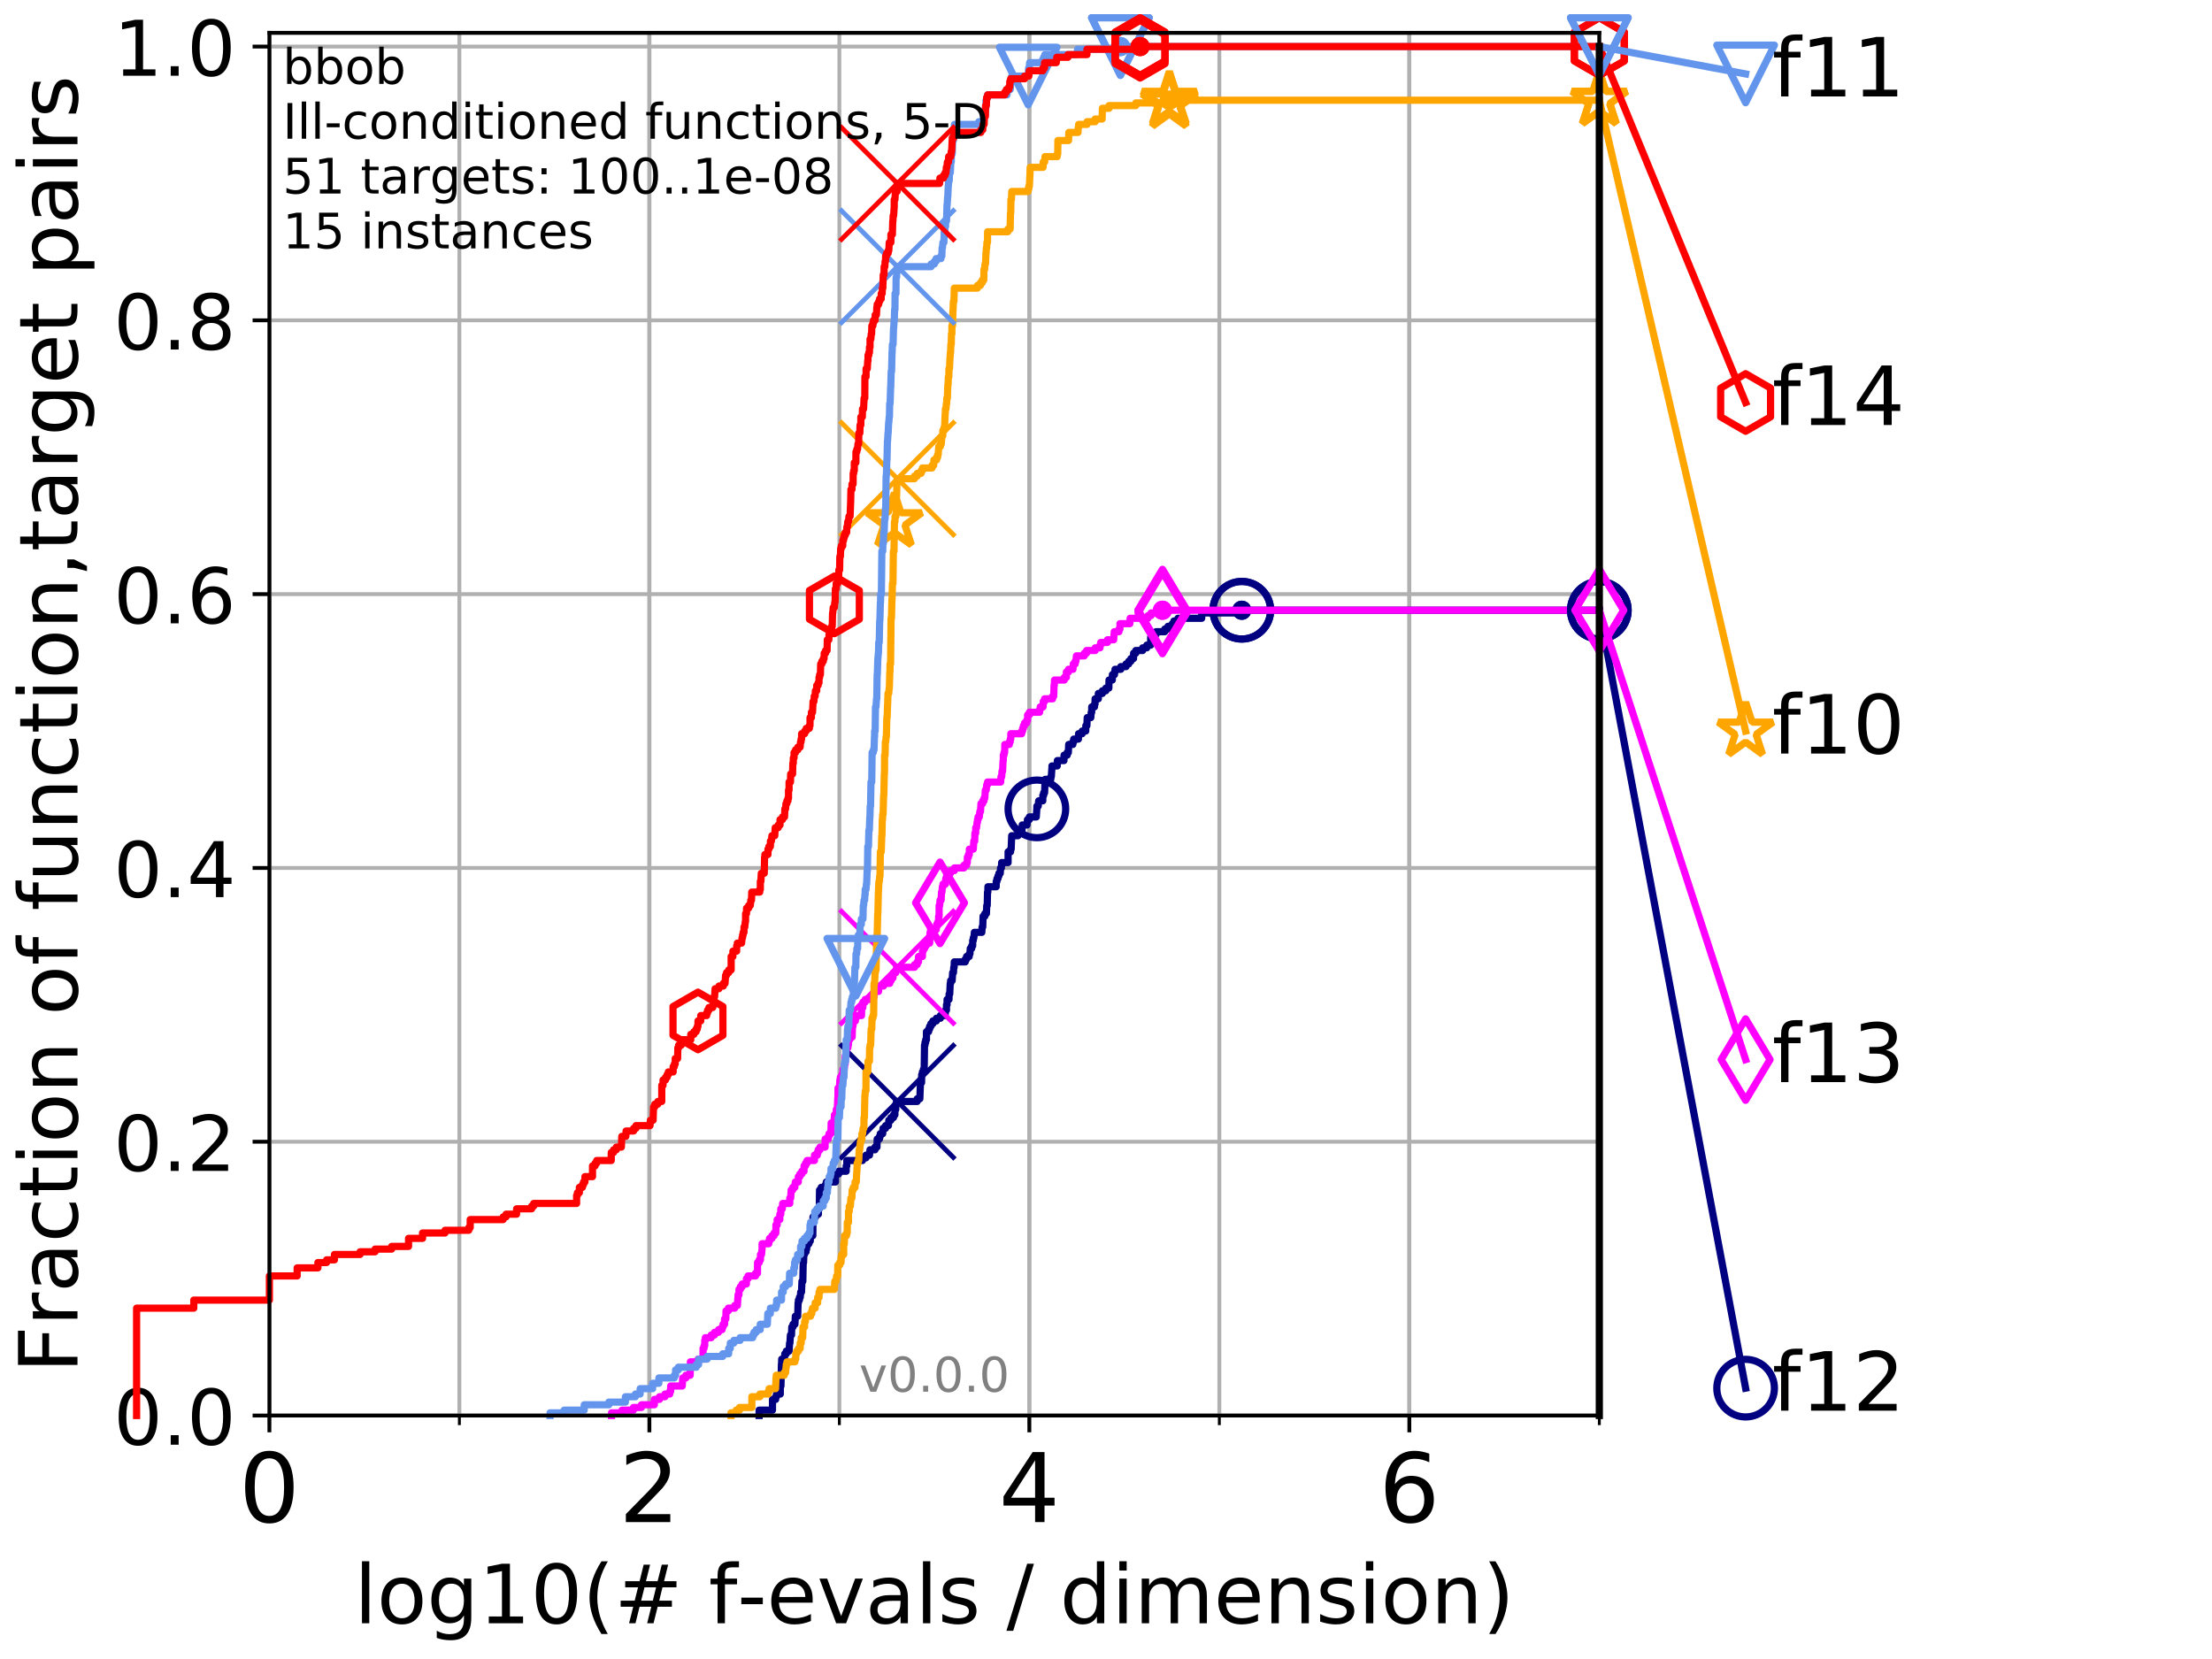 <?xml version="1.0" encoding="utf-8" standalone="no"?>
<!DOCTYPE svg PUBLIC "-//W3C//DTD SVG 1.1//EN"
  "http://www.w3.org/Graphics/SVG/1.1/DTD/svg11.dtd">
<!-- Created with matplotlib (http://matplotlib.org/) -->
<svg height="345.6pt" version="1.1" viewBox="0 0 460.8 345.6" width="460.8pt" xmlns="http://www.w3.org/2000/svg" xmlns:xlink="http://www.w3.org/1999/xlink">
 <defs>
  <style type="text/css">
*{stroke-linecap:butt;stroke-linejoin:round;}
  </style>
 </defs>
 <g id="figure_1">
  <g id="patch_1">
   <path d="M 0 345.6 
L 460.8 345.6 
L 460.8 0 
L 0 0 
z
" style="fill:#ffffff;"/>
  </g>
  <g id="axes_1">
   <g id="patch_2">
    <path d="M 56.12 294.88 
L 333.168 294.88 
L 333.168 6.845 
L 56.12 6.845 
z
" style="fill:#ffffff;"/>
   </g>
   <g id="matplotlib.axis_1">
    <g id="xtick_1">
     <g id="line2d_1">
      <path clip-path="url(#pb3f7120d4a)" d="M 56.12 294.88 
L 56.12 6.845 
" style="fill:none;stroke:#b0b0b0;stroke-linecap:square;stroke-width:0.8;"/>
     </g>
     <g id="line2d_2">
      <defs>
       <path d="M 0 0 
L 0 3.5 
" id="m90e3d6e187" style="stroke:#000000;stroke-width:0.8;"/>
      </defs>
      <g>
       <use style="stroke:#000000;stroke-width:0.8;" x="56.12" xlink:href="#m90e3d6e187" y="294.88"/>
      </g>
     </g>
     <g id="text_1">
      <!-- 0 -->
      <defs>
       <path d="M 31.781 66.406 
Q 24.172 66.406 20.328 58.906 
Q 16.5 51.422 16.5 36.375 
Q 16.5 21.391 20.328 13.891 
Q 24.172 6.391 31.781 6.391 
Q 39.453 6.391 43.281 13.891 
Q 47.125 21.391 47.125 36.375 
Q 47.125 51.422 43.281 58.906 
Q 39.453 66.406 31.781 66.406 
z
M 31.781 74.219 
Q 44.047 74.219 50.516 64.516 
Q 56.984 54.828 56.984 36.375 
Q 56.984 17.969 50.516 8.266 
Q 44.047 -1.422 31.781 -1.422 
Q 19.531 -1.422 13.062 8.266 
Q 6.594 17.969 6.594 36.375 
Q 6.594 54.828 13.062 64.516 
Q 19.531 74.219 31.781 74.219 
z
" id="DejaVuSans-30"/>
      </defs>
      <g transform="translate(49.758 317.077)scale(0.2 -0.2)">
       <use xlink:href="#DejaVuSans-30"/>
      </g>
     </g>
    </g>
    <g id="xtick_2">
     <g id="line2d_3">
      <path clip-path="url(#pb3f7120d4a)" d="M 135.277 294.88 
L 135.277 6.845 
" style="fill:none;stroke:#b0b0b0;stroke-linecap:square;stroke-width:0.8;"/>
     </g>
     <g id="line2d_4">
      <g>
       <use style="stroke:#000000;stroke-width:0.8;" x="135.277" xlink:href="#m90e3d6e187" y="294.88"/>
      </g>
     </g>
     <g id="text_2">
      <!-- 2 -->
      <defs>
       <path d="M 19.188 8.297 
L 53.609 8.297 
L 53.609 0 
L 7.328 0 
L 7.328 8.297 
Q 12.938 14.109 22.625 23.891 
Q 32.328 33.688 34.812 36.531 
Q 39.547 41.844 41.422 45.531 
Q 43.312 49.219 43.312 52.781 
Q 43.312 58.594 39.234 62.25 
Q 35.156 65.922 28.609 65.922 
Q 23.969 65.922 18.812 64.312 
Q 13.672 62.703 7.812 59.422 
L 7.812 69.391 
Q 13.766 71.781 18.938 73 
Q 24.125 74.219 28.422 74.219 
Q 39.75 74.219 46.484 68.547 
Q 53.219 62.891 53.219 53.422 
Q 53.219 48.922 51.531 44.891 
Q 49.859 40.875 45.406 35.406 
Q 44.188 33.984 37.641 27.219 
Q 31.109 20.453 19.188 8.297 
z
" id="DejaVuSans-32"/>
      </defs>
      <g transform="translate(128.914 317.077)scale(0.2 -0.2)">
       <use xlink:href="#DejaVuSans-32"/>
      </g>
     </g>
    </g>
    <g id="xtick_3">
     <g id="line2d_5">
      <path clip-path="url(#pb3f7120d4a)" d="M 214.433 294.88 
L 214.433 6.845 
" style="fill:none;stroke:#b0b0b0;stroke-linecap:square;stroke-width:0.8;"/>
     </g>
     <g id="line2d_6">
      <g>
       <use style="stroke:#000000;stroke-width:0.8;" x="214.433" xlink:href="#m90e3d6e187" y="294.88"/>
      </g>
     </g>
     <g id="text_3">
      <!-- 4 -->
      <defs>
       <path d="M 37.797 64.312 
L 12.891 25.391 
L 37.797 25.391 
z
M 35.203 72.906 
L 47.609 72.906 
L 47.609 25.391 
L 58.016 25.391 
L 58.016 17.188 
L 47.609 17.188 
L 47.609 0 
L 37.797 0 
L 37.797 17.188 
L 4.891 17.188 
L 4.891 26.703 
z
" id="DejaVuSans-34"/>
      </defs>
      <g transform="translate(208.071 317.077)scale(0.2 -0.2)">
       <use xlink:href="#DejaVuSans-34"/>
      </g>
     </g>
    </g>
    <g id="xtick_4">
     <g id="line2d_7">
      <path clip-path="url(#pb3f7120d4a)" d="M 293.59 294.88 
L 293.59 6.845 
" style="fill:none;stroke:#b0b0b0;stroke-linecap:square;stroke-width:0.8;"/>
     </g>
     <g id="line2d_8">
      <g>
       <use style="stroke:#000000;stroke-width:0.8;" x="293.59" xlink:href="#m90e3d6e187" y="294.88"/>
      </g>
     </g>
     <g id="text_4">
      <!-- 6 -->
      <defs>
       <path d="M 33.016 40.375 
Q 26.375 40.375 22.484 35.828 
Q 18.609 31.297 18.609 23.391 
Q 18.609 15.531 22.484 10.953 
Q 26.375 6.391 33.016 6.391 
Q 39.656 6.391 43.531 10.953 
Q 47.406 15.531 47.406 23.391 
Q 47.406 31.297 43.531 35.828 
Q 39.656 40.375 33.016 40.375 
z
M 52.594 71.297 
L 52.594 62.312 
Q 48.875 64.062 45.094 64.984 
Q 41.312 65.922 37.594 65.922 
Q 27.828 65.922 22.672 59.328 
Q 17.531 52.734 16.797 39.406 
Q 19.672 43.656 24.016 45.922 
Q 28.375 48.188 33.594 48.188 
Q 44.578 48.188 50.953 41.516 
Q 57.328 34.859 57.328 23.391 
Q 57.328 12.156 50.688 5.359 
Q 44.047 -1.422 33.016 -1.422 
Q 20.359 -1.422 13.672 8.266 
Q 6.984 17.969 6.984 36.375 
Q 6.984 53.656 15.188 63.938 
Q 23.391 74.219 37.203 74.219 
Q 40.922 74.219 44.703 73.484 
Q 48.484 72.75 52.594 71.297 
z
" id="DejaVuSans-36"/>
      </defs>
      <g transform="translate(287.227 317.077)scale(0.2 -0.2)">
       <use xlink:href="#DejaVuSans-36"/>
      </g>
     </g>
    </g>
    <g id="xtick_5">
     <g id="line2d_9">
      <path clip-path="url(#pb3f7120d4a)" d="M 56.12 294.88 
L 56.12 6.845 
" style="fill:none;stroke:#b0b0b0;stroke-linecap:square;stroke-width:0.8;"/>
     </g>
     <g id="line2d_10">
      <defs>
       <path d="M 0 0 
L 0 2 
" id="meb08a40e10" style="stroke:#000000;stroke-width:0.6;"/>
      </defs>
      <g>
       <use style="stroke:#000000;stroke-width:0.6;" x="56.12" xlink:href="#meb08a40e10" y="294.88"/>
      </g>
     </g>
    </g>
    <g id="xtick_6">
     <g id="line2d_11">
      <path clip-path="url(#pb3f7120d4a)" d="M 95.698 294.88 
L 95.698 6.845 
" style="fill:none;stroke:#b0b0b0;stroke-linecap:square;stroke-width:0.8;"/>
     </g>
     <g id="line2d_12">
      <g>
       <use style="stroke:#000000;stroke-width:0.6;" x="95.698" xlink:href="#meb08a40e10" y="294.88"/>
      </g>
     </g>
    </g>
    <g id="xtick_7">
     <g id="line2d_13">
      <path clip-path="url(#pb3f7120d4a)" d="M 135.277 294.88 
L 135.277 6.845 
" style="fill:none;stroke:#b0b0b0;stroke-linecap:square;stroke-width:0.8;"/>
     </g>
     <g id="line2d_14">
      <g>
       <use style="stroke:#000000;stroke-width:0.6;" x="135.277" xlink:href="#meb08a40e10" y="294.88"/>
      </g>
     </g>
    </g>
    <g id="xtick_8">
     <g id="line2d_15">
      <path clip-path="url(#pb3f7120d4a)" d="M 174.855 294.88 
L 174.855 6.845 
" style="fill:none;stroke:#b0b0b0;stroke-linecap:square;stroke-width:0.8;"/>
     </g>
     <g id="line2d_16">
      <g>
       <use style="stroke:#000000;stroke-width:0.6;" x="174.855" xlink:href="#meb08a40e10" y="294.88"/>
      </g>
     </g>
    </g>
    <g id="xtick_9">
     <g id="line2d_17">
      <path clip-path="url(#pb3f7120d4a)" d="M 214.433 294.88 
L 214.433 6.845 
" style="fill:none;stroke:#b0b0b0;stroke-linecap:square;stroke-width:0.8;"/>
     </g>
     <g id="line2d_18">
      <g>
       <use style="stroke:#000000;stroke-width:0.6;" x="214.433" xlink:href="#meb08a40e10" y="294.88"/>
      </g>
     </g>
    </g>
    <g id="xtick_10">
     <g id="line2d_19">
      <path clip-path="url(#pb3f7120d4a)" d="M 254.011 294.88 
L 254.011 6.845 
" style="fill:none;stroke:#b0b0b0;stroke-linecap:square;stroke-width:0.8;"/>
     </g>
     <g id="line2d_20">
      <g>
       <use style="stroke:#000000;stroke-width:0.6;" x="254.011" xlink:href="#meb08a40e10" y="294.88"/>
      </g>
     </g>
    </g>
    <g id="xtick_11">
     <g id="line2d_21">
      <path clip-path="url(#pb3f7120d4a)" d="M 293.59 294.88 
L 293.59 6.845 
" style="fill:none;stroke:#b0b0b0;stroke-linecap:square;stroke-width:0.8;"/>
     </g>
     <g id="line2d_22">
      <g>
       <use style="stroke:#000000;stroke-width:0.6;" x="293.59" xlink:href="#meb08a40e10" y="294.88"/>
      </g>
     </g>
    </g>
    <g id="xtick_12">
     <g id="line2d_23">
      <path clip-path="url(#pb3f7120d4a)" d="M 333.168 294.88 
L 333.168 6.845 
" style="fill:none;stroke:#b0b0b0;stroke-linecap:square;stroke-width:0.8;"/>
     </g>
     <g id="line2d_24">
      <g>
       <use style="stroke:#000000;stroke-width:0.6;" x="333.168" xlink:href="#meb08a40e10" y="294.88"/>
      </g>
     </g>
    </g>
    <g id="text_5">
     <!-- log10(# f-evals / dimension) -->
     <defs>
      <path d="M 9.422 75.984 
L 18.406 75.984 
L 18.406 0 
L 9.422 0 
z
" id="DejaVuSans-6c"/>
      <path d="M 30.609 48.391 
Q 23.391 48.391 19.188 42.75 
Q 14.984 37.109 14.984 27.297 
Q 14.984 17.484 19.156 11.844 
Q 23.344 6.203 30.609 6.203 
Q 37.797 6.203 41.984 11.859 
Q 46.188 17.531 46.188 27.297 
Q 46.188 37.016 41.984 42.703 
Q 37.797 48.391 30.609 48.391 
z
M 30.609 56 
Q 42.328 56 49.016 48.375 
Q 55.719 40.766 55.719 27.297 
Q 55.719 13.875 49.016 6.219 
Q 42.328 -1.422 30.609 -1.422 
Q 18.844 -1.422 12.172 6.219 
Q 5.516 13.875 5.516 27.297 
Q 5.516 40.766 12.172 48.375 
Q 18.844 56 30.609 56 
z
" id="DejaVuSans-6f"/>
      <path d="M 45.406 27.984 
Q 45.406 37.75 41.375 43.109 
Q 37.359 48.484 30.078 48.484 
Q 22.859 48.484 18.828 43.109 
Q 14.797 37.75 14.797 27.984 
Q 14.797 18.266 18.828 12.891 
Q 22.859 7.516 30.078 7.516 
Q 37.359 7.516 41.375 12.891 
Q 45.406 18.266 45.406 27.984 
z
M 54.391 6.781 
Q 54.391 -7.172 48.188 -13.984 
Q 42 -20.797 29.203 -20.797 
Q 24.469 -20.797 20.266 -20.094 
Q 16.062 -19.391 12.109 -17.922 
L 12.109 -9.188 
Q 16.062 -11.328 19.922 -12.344 
Q 23.781 -13.375 27.781 -13.375 
Q 36.625 -13.375 41.016 -8.766 
Q 45.406 -4.156 45.406 5.172 
L 45.406 9.625 
Q 42.625 4.781 38.281 2.391 
Q 33.938 0 27.875 0 
Q 17.828 0 11.672 7.656 
Q 5.516 15.328 5.516 27.984 
Q 5.516 40.672 11.672 48.328 
Q 17.828 56 27.875 56 
Q 33.938 56 38.281 53.609 
Q 42.625 51.219 45.406 46.391 
L 45.406 54.688 
L 54.391 54.688 
z
" id="DejaVuSans-67"/>
      <path d="M 12.406 8.297 
L 28.516 8.297 
L 28.516 63.922 
L 10.984 60.406 
L 10.984 69.391 
L 28.422 72.906 
L 38.281 72.906 
L 38.281 8.297 
L 54.391 8.297 
L 54.391 0 
L 12.406 0 
z
" id="DejaVuSans-31"/>
      <path d="M 31 75.875 
Q 24.469 64.656 21.281 53.656 
Q 18.109 42.672 18.109 31.391 
Q 18.109 20.125 21.312 9.062 
Q 24.516 -2 31 -13.188 
L 23.188 -13.188 
Q 15.875 -1.703 12.234 9.375 
Q 8.594 20.453 8.594 31.391 
Q 8.594 42.281 12.203 53.312 
Q 15.828 64.359 23.188 75.875 
z
" id="DejaVuSans-28"/>
      <path d="M 51.125 44 
L 36.922 44 
L 32.812 27.688 
L 47.125 27.688 
z
M 43.797 71.781 
L 38.719 51.516 
L 52.984 51.516 
L 58.109 71.781 
L 65.922 71.781 
L 60.891 51.516 
L 76.125 51.516 
L 76.125 44 
L 58.984 44 
L 54.984 27.688 
L 70.516 27.688 
L 70.516 20.219 
L 53.078 20.219 
L 48 0 
L 40.188 0 
L 45.219 20.219 
L 30.906 20.219 
L 25.875 0 
L 18.016 0 
L 23.094 20.219 
L 7.719 20.219 
L 7.719 27.688 
L 24.906 27.688 
L 29 44 
L 13.281 44 
L 13.281 51.516 
L 30.906 51.516 
L 35.891 71.781 
z
" id="DejaVuSans-23"/>
      <path id="DejaVuSans-20"/>
      <path d="M 37.109 75.984 
L 37.109 68.5 
L 28.516 68.5 
Q 23.688 68.5 21.797 66.547 
Q 19.922 64.594 19.922 59.516 
L 19.922 54.688 
L 34.719 54.688 
L 34.719 47.703 
L 19.922 47.703 
L 19.922 0 
L 10.891 0 
L 10.891 47.703 
L 2.297 47.703 
L 2.297 54.688 
L 10.891 54.688 
L 10.891 58.5 
Q 10.891 67.625 15.141 71.797 
Q 19.391 75.984 28.609 75.984 
z
" id="DejaVuSans-66"/>
      <path d="M 4.891 31.391 
L 31.203 31.391 
L 31.203 23.391 
L 4.891 23.391 
z
" id="DejaVuSans-2d"/>
      <path d="M 56.203 29.594 
L 56.203 25.203 
L 14.891 25.203 
Q 15.484 15.922 20.484 11.062 
Q 25.484 6.203 34.422 6.203 
Q 39.594 6.203 44.453 7.469 
Q 49.312 8.734 54.109 11.281 
L 54.109 2.781 
Q 49.266 0.734 44.188 -0.344 
Q 39.109 -1.422 33.891 -1.422 
Q 20.797 -1.422 13.156 6.188 
Q 5.516 13.812 5.516 26.812 
Q 5.516 40.234 12.766 48.109 
Q 20.016 56 32.328 56 
Q 43.359 56 49.781 48.891 
Q 56.203 41.797 56.203 29.594 
z
M 47.219 32.234 
Q 47.125 39.594 43.094 43.984 
Q 39.062 48.391 32.422 48.391 
Q 24.906 48.391 20.391 44.141 
Q 15.875 39.891 15.188 32.172 
z
" id="DejaVuSans-65"/>
      <path d="M 2.984 54.688 
L 12.5 54.688 
L 29.594 8.797 
L 46.688 54.688 
L 56.203 54.688 
L 35.688 0 
L 23.484 0 
z
" id="DejaVuSans-76"/>
      <path d="M 34.281 27.484 
Q 23.391 27.484 19.188 25 
Q 14.984 22.516 14.984 16.5 
Q 14.984 11.719 18.141 8.906 
Q 21.297 6.109 26.703 6.109 
Q 34.188 6.109 38.703 11.406 
Q 43.219 16.703 43.219 25.484 
L 43.219 27.484 
z
M 52.203 31.203 
L 52.203 0 
L 43.219 0 
L 43.219 8.297 
Q 40.141 3.328 35.547 0.953 
Q 30.953 -1.422 24.312 -1.422 
Q 15.922 -1.422 10.953 3.297 
Q 6 8.016 6 15.922 
Q 6 25.141 12.172 29.828 
Q 18.359 34.516 30.609 34.516 
L 43.219 34.516 
L 43.219 35.406 
Q 43.219 41.609 39.141 45 
Q 35.062 48.391 27.688 48.391 
Q 23 48.391 18.547 47.266 
Q 14.109 46.141 10.016 43.891 
L 10.016 52.203 
Q 14.938 54.109 19.578 55.047 
Q 24.219 56 28.609 56 
Q 40.484 56 46.344 49.844 
Q 52.203 43.703 52.203 31.203 
z
" id="DejaVuSans-61"/>
      <path d="M 44.281 53.078 
L 44.281 44.578 
Q 40.484 46.531 36.375 47.5 
Q 32.281 48.484 27.875 48.484 
Q 21.188 48.484 17.844 46.438 
Q 14.5 44.391 14.5 40.281 
Q 14.5 37.156 16.891 35.375 
Q 19.281 33.594 26.516 31.984 
L 29.594 31.297 
Q 39.156 29.25 43.188 25.516 
Q 47.219 21.781 47.219 15.094 
Q 47.219 7.469 41.188 3.016 
Q 35.156 -1.422 24.609 -1.422 
Q 20.219 -1.422 15.453 -0.562 
Q 10.688 0.297 5.422 2 
L 5.422 11.281 
Q 10.406 8.688 15.234 7.391 
Q 20.062 6.109 24.812 6.109 
Q 31.156 6.109 34.562 8.281 
Q 37.984 10.453 37.984 14.406 
Q 37.984 18.062 35.516 20.016 
Q 33.062 21.969 24.703 23.781 
L 21.578 24.516 
Q 13.234 26.266 9.516 29.906 
Q 5.812 33.547 5.812 39.891 
Q 5.812 47.609 11.281 51.797 
Q 16.75 56 26.812 56 
Q 31.781 56 36.172 55.266 
Q 40.578 54.547 44.281 53.078 
z
" id="DejaVuSans-73"/>
      <path d="M 25.391 72.906 
L 33.688 72.906 
L 8.297 -9.281 
L 0 -9.281 
z
" id="DejaVuSans-2f"/>
      <path d="M 45.406 46.391 
L 45.406 75.984 
L 54.391 75.984 
L 54.391 0 
L 45.406 0 
L 45.406 8.203 
Q 42.578 3.328 38.25 0.953 
Q 33.938 -1.422 27.875 -1.422 
Q 17.969 -1.422 11.734 6.484 
Q 5.516 14.406 5.516 27.297 
Q 5.516 40.188 11.734 48.094 
Q 17.969 56 27.875 56 
Q 33.938 56 38.25 53.625 
Q 42.578 51.266 45.406 46.391 
z
M 14.797 27.297 
Q 14.797 17.391 18.875 11.75 
Q 22.953 6.109 30.078 6.109 
Q 37.203 6.109 41.297 11.75 
Q 45.406 17.391 45.406 27.297 
Q 45.406 37.203 41.297 42.844 
Q 37.203 48.484 30.078 48.484 
Q 22.953 48.484 18.875 42.844 
Q 14.797 37.203 14.797 27.297 
z
" id="DejaVuSans-64"/>
      <path d="M 9.422 54.688 
L 18.406 54.688 
L 18.406 0 
L 9.422 0 
z
M 9.422 75.984 
L 18.406 75.984 
L 18.406 64.594 
L 9.422 64.594 
z
" id="DejaVuSans-69"/>
      <path d="M 52 44.188 
Q 55.375 50.25 60.062 53.125 
Q 64.75 56 71.094 56 
Q 79.641 56 84.281 50.016 
Q 88.922 44.047 88.922 33.016 
L 88.922 0 
L 79.891 0 
L 79.891 32.719 
Q 79.891 40.578 77.094 44.375 
Q 74.312 48.188 68.609 48.188 
Q 61.625 48.188 57.562 43.547 
Q 53.516 38.922 53.516 30.906 
L 53.516 0 
L 44.484 0 
L 44.484 32.719 
Q 44.484 40.625 41.703 44.406 
Q 38.922 48.188 33.109 48.188 
Q 26.219 48.188 22.156 43.531 
Q 18.109 38.875 18.109 30.906 
L 18.109 0 
L 9.078 0 
L 9.078 54.688 
L 18.109 54.688 
L 18.109 46.188 
Q 21.188 51.219 25.484 53.609 
Q 29.781 56 35.688 56 
Q 41.656 56 45.828 52.969 
Q 50 49.953 52 44.188 
z
" id="DejaVuSans-6d"/>
      <path d="M 54.891 33.016 
L 54.891 0 
L 45.906 0 
L 45.906 32.719 
Q 45.906 40.484 42.875 44.328 
Q 39.844 48.188 33.797 48.188 
Q 26.516 48.188 22.312 43.547 
Q 18.109 38.922 18.109 30.906 
L 18.109 0 
L 9.078 0 
L 9.078 54.688 
L 18.109 54.688 
L 18.109 46.188 
Q 21.344 51.125 25.703 53.562 
Q 30.078 56 35.797 56 
Q 45.219 56 50.047 50.172 
Q 54.891 44.344 54.891 33.016 
z
" id="DejaVuSans-6e"/>
      <path d="M 8.016 75.875 
L 15.828 75.875 
Q 23.141 64.359 26.781 53.312 
Q 30.422 42.281 30.422 31.391 
Q 30.422 20.453 26.781 9.375 
Q 23.141 -1.703 15.828 -13.188 
L 8.016 -13.188 
Q 14.5 -2 17.703 9.062 
Q 20.906 20.125 20.906 31.391 
Q 20.906 42.672 17.703 53.656 
Q 14.5 64.656 8.016 75.875 
z
" id="DejaVuSans-29"/>
     </defs>
     <g transform="translate(73.803 338.154)scale(0.17 -0.17)">
      <use xlink:href="#DejaVuSans-6c"/>
      <use x="27.783" xlink:href="#DejaVuSans-6f"/>
      <use x="88.965" xlink:href="#DejaVuSans-67"/>
      <use x="152.441" xlink:href="#DejaVuSans-31"/>
      <use x="216.064" xlink:href="#DejaVuSans-30"/>
      <use x="279.688" xlink:href="#DejaVuSans-28"/>
      <use x="318.701" xlink:href="#DejaVuSans-23"/>
      <use x="402.49" xlink:href="#DejaVuSans-20"/>
      <use x="434.277" xlink:href="#DejaVuSans-66"/>
      <use x="469.404" xlink:href="#DejaVuSans-2d"/>
      <use x="505.488" xlink:href="#DejaVuSans-65"/>
      <use x="567.012" xlink:href="#DejaVuSans-76"/>
      <use x="626.191" xlink:href="#DejaVuSans-61"/>
      <use x="687.471" xlink:href="#DejaVuSans-6c"/>
      <use x="715.254" xlink:href="#DejaVuSans-73"/>
      <use x="767.354" xlink:href="#DejaVuSans-20"/>
      <use x="799.141" xlink:href="#DejaVuSans-2f"/>
      <use x="832.832" xlink:href="#DejaVuSans-20"/>
      <use x="864.619" xlink:href="#DejaVuSans-64"/>
      <use x="928.096" xlink:href="#DejaVuSans-69"/>
      <use x="955.879" xlink:href="#DejaVuSans-6d"/>
      <use x="1053.291" xlink:href="#DejaVuSans-65"/>
      <use x="1114.814" xlink:href="#DejaVuSans-6e"/>
      <use x="1178.193" xlink:href="#DejaVuSans-73"/>
      <use x="1230.293" xlink:href="#DejaVuSans-69"/>
      <use x="1258.076" xlink:href="#DejaVuSans-6f"/>
      <use x="1319.258" xlink:href="#DejaVuSans-6e"/>
      <use x="1382.637" xlink:href="#DejaVuSans-29"/>
     </g>
    </g>
   </g>
   <g id="matplotlib.axis_2">
    <g id="ytick_1">
     <g id="line2d_25">
      <path clip-path="url(#pb3f7120d4a)" d="M 56.12 294.88 
L 333.168 294.88 
" style="fill:none;stroke:#b0b0b0;stroke-linecap:square;stroke-width:0.8;"/>
     </g>
     <g id="line2d_26">
      <defs>
       <path d="M 0 0 
L -3.5 0 
" id="m093f9f0a39" style="stroke:#000000;stroke-width:0.8;"/>
      </defs>
      <g>
       <use style="stroke:#000000;stroke-width:0.8;" x="56.12" xlink:href="#m093f9f0a39" y="294.88"/>
      </g>
     </g>
     <g id="text_6">
      <!-- 0.0 -->
      <defs>
       <path d="M 10.688 12.406 
L 21 12.406 
L 21 0 
L 10.688 0 
z
" id="DejaVuSans-2e"/>
      </defs>
      <g transform="translate(23.675 300.959)scale(0.16 -0.16)">
       <use xlink:href="#DejaVuSans-30"/>
       <use x="63.623" xlink:href="#DejaVuSans-2e"/>
       <use x="95.41" xlink:href="#DejaVuSans-30"/>
      </g>
     </g>
    </g>
    <g id="ytick_2">
     <g id="line2d_27">
      <path clip-path="url(#pb3f7120d4a)" d="M 56.12 237.843 
L 333.168 237.843 
" style="fill:none;stroke:#b0b0b0;stroke-linecap:square;stroke-width:0.8;"/>
     </g>
     <g id="line2d_28">
      <g>
       <use style="stroke:#000000;stroke-width:0.8;" x="56.12" xlink:href="#m093f9f0a39" y="237.843"/>
      </g>
     </g>
     <g id="text_7">
      <!-- 0.2 -->
      <g transform="translate(23.675 243.922)scale(0.16 -0.16)">
       <use xlink:href="#DejaVuSans-30"/>
       <use x="63.623" xlink:href="#DejaVuSans-2e"/>
       <use x="95.41" xlink:href="#DejaVuSans-32"/>
      </g>
     </g>
    </g>
    <g id="ytick_3">
     <g id="line2d_29">
      <path clip-path="url(#pb3f7120d4a)" d="M 56.12 180.807 
L 333.168 180.807 
" style="fill:none;stroke:#b0b0b0;stroke-linecap:square;stroke-width:0.8;"/>
     </g>
     <g id="line2d_30">
      <g>
       <use style="stroke:#000000;stroke-width:0.8;" x="56.12" xlink:href="#m093f9f0a39" y="180.807"/>
      </g>
     </g>
     <g id="text_8">
      <!-- 0.4 -->
      <g transform="translate(23.675 186.886)scale(0.16 -0.16)">
       <use xlink:href="#DejaVuSans-30"/>
       <use x="63.623" xlink:href="#DejaVuSans-2e"/>
       <use x="95.41" xlink:href="#DejaVuSans-34"/>
      </g>
     </g>
    </g>
    <g id="ytick_4">
     <g id="line2d_31">
      <path clip-path="url(#pb3f7120d4a)" d="M 56.12 123.77 
L 333.168 123.77 
" style="fill:none;stroke:#b0b0b0;stroke-linecap:square;stroke-width:0.8;"/>
     </g>
     <g id="line2d_32">
      <g>
       <use style="stroke:#000000;stroke-width:0.8;" x="56.12" xlink:href="#m093f9f0a39" y="123.77"/>
      </g>
     </g>
     <g id="text_9">
      <!-- 0.6 -->
      <g transform="translate(23.675 129.849)scale(0.16 -0.16)">
       <use xlink:href="#DejaVuSans-30"/>
       <use x="63.623" xlink:href="#DejaVuSans-2e"/>
       <use x="95.41" xlink:href="#DejaVuSans-36"/>
      </g>
     </g>
    </g>
    <g id="ytick_5">
     <g id="line2d_33">
      <path clip-path="url(#pb3f7120d4a)" d="M 56.12 66.734 
L 333.168 66.734 
" style="fill:none;stroke:#b0b0b0;stroke-linecap:square;stroke-width:0.8;"/>
     </g>
     <g id="line2d_34">
      <g>
       <use style="stroke:#000000;stroke-width:0.8;" x="56.12" xlink:href="#m093f9f0a39" y="66.734"/>
      </g>
     </g>
     <g id="text_10">
      <!-- 0.8 -->
      <defs>
       <path d="M 31.781 34.625 
Q 24.75 34.625 20.719 30.859 
Q 16.703 27.094 16.703 20.516 
Q 16.703 13.922 20.719 10.156 
Q 24.75 6.391 31.781 6.391 
Q 38.812 6.391 42.859 10.172 
Q 46.922 13.969 46.922 20.516 
Q 46.922 27.094 42.891 30.859 
Q 38.875 34.625 31.781 34.625 
z
M 21.922 38.812 
Q 15.578 40.375 12.031 44.719 
Q 8.5 49.078 8.5 55.328 
Q 8.5 64.062 14.719 69.141 
Q 20.953 74.219 31.781 74.219 
Q 42.672 74.219 48.875 69.141 
Q 55.078 64.062 55.078 55.328 
Q 55.078 49.078 51.531 44.719 
Q 48 40.375 41.703 38.812 
Q 48.828 37.156 52.797 32.312 
Q 56.781 27.484 56.781 20.516 
Q 56.781 9.906 50.312 4.234 
Q 43.844 -1.422 31.781 -1.422 
Q 19.734 -1.422 13.25 4.234 
Q 6.781 9.906 6.781 20.516 
Q 6.781 27.484 10.781 32.312 
Q 14.797 37.156 21.922 38.812 
z
M 18.312 54.391 
Q 18.312 48.734 21.844 45.562 
Q 25.391 42.391 31.781 42.391 
Q 38.141 42.391 41.719 45.562 
Q 45.312 48.734 45.312 54.391 
Q 45.312 60.062 41.719 63.234 
Q 38.141 66.406 31.781 66.406 
Q 25.391 66.406 21.844 63.234 
Q 18.312 60.062 18.312 54.391 
z
" id="DejaVuSans-38"/>
      </defs>
      <g transform="translate(23.675 72.812)scale(0.16 -0.16)">
       <use xlink:href="#DejaVuSans-30"/>
       <use x="63.623" xlink:href="#DejaVuSans-2e"/>
       <use x="95.41" xlink:href="#DejaVuSans-38"/>
      </g>
     </g>
    </g>
    <g id="ytick_6">
     <g id="line2d_35">
      <path clip-path="url(#pb3f7120d4a)" d="M 56.12 9.697 
L 333.168 9.697 
" style="fill:none;stroke:#b0b0b0;stroke-linecap:square;stroke-width:0.8;"/>
     </g>
     <g id="line2d_36">
      <g>
       <use style="stroke:#000000;stroke-width:0.8;" x="56.12" xlink:href="#m093f9f0a39" y="9.697"/>
      </g>
     </g>
     <g id="text_11">
      <!-- 1.0 -->
      <g transform="translate(23.675 15.776)scale(0.16 -0.16)">
       <use xlink:href="#DejaVuSans-31"/>
       <use x="63.623" xlink:href="#DejaVuSans-2e"/>
       <use x="95.41" xlink:href="#DejaVuSans-30"/>
      </g>
     </g>
    </g>
    <g id="text_12">
     <!-- Fraction of function,target pairs -->
     <defs>
      <path d="M 9.812 72.906 
L 51.703 72.906 
L 51.703 64.594 
L 19.672 64.594 
L 19.672 43.109 
L 48.578 43.109 
L 48.578 34.812 
L 19.672 34.812 
L 19.672 0 
L 9.812 0 
z
" id="DejaVuSans-46"/>
      <path d="M 41.109 46.297 
Q 39.594 47.172 37.812 47.578 
Q 36.031 48 33.891 48 
Q 26.266 48 22.188 43.047 
Q 18.109 38.094 18.109 28.812 
L 18.109 0 
L 9.078 0 
L 9.078 54.688 
L 18.109 54.688 
L 18.109 46.188 
Q 20.953 51.172 25.484 53.578 
Q 30.031 56 36.531 56 
Q 37.453 56 38.578 55.875 
Q 39.703 55.766 41.062 55.516 
z
" id="DejaVuSans-72"/>
      <path d="M 48.781 52.594 
L 48.781 44.188 
Q 44.969 46.297 41.141 47.344 
Q 37.312 48.391 33.406 48.391 
Q 24.656 48.391 19.812 42.844 
Q 14.984 37.312 14.984 27.297 
Q 14.984 17.281 19.812 11.734 
Q 24.656 6.203 33.406 6.203 
Q 37.312 6.203 41.141 7.25 
Q 44.969 8.297 48.781 10.406 
L 48.781 2.094 
Q 45.016 0.344 40.984 -0.531 
Q 36.969 -1.422 32.422 -1.422 
Q 20.062 -1.422 12.781 6.344 
Q 5.516 14.109 5.516 27.297 
Q 5.516 40.672 12.859 48.328 
Q 20.219 56 33.016 56 
Q 37.156 56 41.109 55.141 
Q 45.062 54.297 48.781 52.594 
z
" id="DejaVuSans-63"/>
      <path d="M 18.312 70.219 
L 18.312 54.688 
L 36.812 54.688 
L 36.812 47.703 
L 18.312 47.703 
L 18.312 18.016 
Q 18.312 11.328 20.141 9.422 
Q 21.969 7.516 27.594 7.516 
L 36.812 7.516 
L 36.812 0 
L 27.594 0 
Q 17.188 0 13.234 3.875 
Q 9.281 7.766 9.281 18.016 
L 9.281 47.703 
L 2.688 47.703 
L 2.688 54.688 
L 9.281 54.688 
L 9.281 70.219 
z
" id="DejaVuSans-74"/>
      <path d="M 8.5 21.578 
L 8.5 54.688 
L 17.484 54.688 
L 17.484 21.922 
Q 17.484 14.156 20.5 10.266 
Q 23.531 6.391 29.594 6.391 
Q 36.859 6.391 41.078 11.031 
Q 45.312 15.672 45.312 23.688 
L 45.312 54.688 
L 54.297 54.688 
L 54.297 0 
L 45.312 0 
L 45.312 8.406 
Q 42.047 3.422 37.719 1 
Q 33.406 -1.422 27.688 -1.422 
Q 18.266 -1.422 13.375 4.438 
Q 8.5 10.297 8.5 21.578 
z
M 31.109 56 
z
" id="DejaVuSans-75"/>
      <path d="M 11.719 12.406 
L 22.016 12.406 
L 22.016 4 
L 14.016 -11.625 
L 7.719 -11.625 
L 11.719 4 
z
" id="DejaVuSans-2c"/>
      <path d="M 18.109 8.203 
L 18.109 -20.797 
L 9.078 -20.797 
L 9.078 54.688 
L 18.109 54.688 
L 18.109 46.391 
Q 20.953 51.266 25.266 53.625 
Q 29.594 56 35.594 56 
Q 45.562 56 51.781 48.094 
Q 58.016 40.188 58.016 27.297 
Q 58.016 14.406 51.781 6.484 
Q 45.562 -1.422 35.594 -1.422 
Q 29.594 -1.422 25.266 0.953 
Q 20.953 3.328 18.109 8.203 
z
M 48.688 27.297 
Q 48.688 37.203 44.609 42.844 
Q 40.531 48.484 33.406 48.484 
Q 26.266 48.484 22.188 42.844 
Q 18.109 37.203 18.109 27.297 
Q 18.109 17.391 22.188 11.75 
Q 26.266 6.109 33.406 6.109 
Q 40.531 6.109 44.609 11.75 
Q 48.688 17.391 48.688 27.297 
z
" id="DejaVuSans-70"/>
     </defs>
     <g transform="translate(16.14 286.002)rotate(-90)scale(0.17 -0.17)">
      <use xlink:href="#DejaVuSans-46"/>
      <use x="57.41" xlink:href="#DejaVuSans-72"/>
      <use x="98.523" xlink:href="#DejaVuSans-61"/>
      <use x="159.803" xlink:href="#DejaVuSans-63"/>
      <use x="214.783" xlink:href="#DejaVuSans-74"/>
      <use x="253.992" xlink:href="#DejaVuSans-69"/>
      <use x="281.775" xlink:href="#DejaVuSans-6f"/>
      <use x="342.957" xlink:href="#DejaVuSans-6e"/>
      <use x="406.336" xlink:href="#DejaVuSans-20"/>
      <use x="438.123" xlink:href="#DejaVuSans-6f"/>
      <use x="499.305" xlink:href="#DejaVuSans-66"/>
      <use x="534.51" xlink:href="#DejaVuSans-20"/>
      <use x="566.297" xlink:href="#DejaVuSans-66"/>
      <use x="601.502" xlink:href="#DejaVuSans-75"/>
      <use x="664.881" xlink:href="#DejaVuSans-6e"/>
      <use x="728.26" xlink:href="#DejaVuSans-63"/>
      <use x="783.24" xlink:href="#DejaVuSans-74"/>
      <use x="822.449" xlink:href="#DejaVuSans-69"/>
      <use x="850.232" xlink:href="#DejaVuSans-6f"/>
      <use x="911.414" xlink:href="#DejaVuSans-6e"/>
      <use x="974.793" xlink:href="#DejaVuSans-2c"/>
      <use x="1006.58" xlink:href="#DejaVuSans-74"/>
      <use x="1045.789" xlink:href="#DejaVuSans-61"/>
      <use x="1107.068" xlink:href="#DejaVuSans-72"/>
      <use x="1148.166" xlink:href="#DejaVuSans-67"/>
      <use x="1211.643" xlink:href="#DejaVuSans-65"/>
      <use x="1273.166" xlink:href="#DejaVuSans-74"/>
      <use x="1312.375" xlink:href="#DejaVuSans-20"/>
      <use x="1344.162" xlink:href="#DejaVuSans-70"/>
      <use x="1407.639" xlink:href="#DejaVuSans-61"/>
      <use x="1468.918" xlink:href="#DejaVuSans-69"/>
      <use x="1496.701" xlink:href="#DejaVuSans-72"/>
      <use x="1537.814" xlink:href="#DejaVuSans-73"/>
     </g>
    </g>
   </g>
   <g id="line2d_37">
    <defs>
     <path d="M 0 1.5 
C 0.398 1.5 0.779 1.342 1.061 1.061 
C 1.342 0.779 1.5 0.398 1.5 0 
C 1.5 -0.398 1.342 -0.779 1.061 -1.061 
C 0.779 -1.342 0.398 -1.5 0 -1.5 
C -0.398 -1.5 -0.779 -1.342 -1.061 -1.061 
C -1.342 -0.779 -1.5 -0.398 -1.5 0 
C -1.5 0.398 -1.342 0.779 -1.061 1.061 
C -0.779 1.342 -0.398 1.5 0 1.5 
z
" id="m268f9eaa8b" style="stroke:#000080;"/>
    </defs>
    <g>
     <use style="fill:#000080;stroke:#000080;" x="258.689" xlink:href="#m268f9eaa8b" y="127.125"/>
     <use style="fill:#000080;stroke:#000080;" x="258.689" xlink:href="#m268f9eaa8b" y="127.125"/>
    </g>
   </g>
   <g id="line2d_38">
    <path d="M 158.133 294.88 
L 158.133 293.762 
L 160.922 293.762 
L 160.922 291.525 
L 161.582 291.525 
L 161.582 290.966 
L 161.76 290.966 
L 161.76 290.407 
L 162.551 290.407 
L 162.551 288.729 
L 162.691 288.729 
L 162.782 284.256 
L 162.809 284.256 
L 162.844 283.137 
L 163.402 283.137 
L 163.489 282.019 
L 163.805 282.019 
L 163.805 281.46 
L 164.378 281.46 
L 164.485 279.782 
L 164.554 279.782 
L 164.66 278.105 
L 164.882 278.105 
L 164.944 276.427 
L 165.199 276.427 
L 165.199 275.868 
L 165.598 275.868 
L 165.68 274.19 
L 166.172 274.19 
L 166.257 271.394 
L 166.325 271.394 
L 166.325 270.835 
L 166.532 270.835 
L 166.532 270.276 
L 166.699 270.276 
L 166.804 269.158 
L 166.968 269.158 
L 167.06 266.921 
L 167.243 266.921 
L 167.323 263.007 
L 167.403 263.007 
L 167.456 261.329 
L 167.598 261.329 
L 167.598 260.77 
L 167.92 260.77 
L 167.92 260.211 
L 168.043 260.211 
L 168.043 259.652 
L 168.155 259.652 
L 168.155 259.092 
L 168.522 259.092 
L 168.522 258.533 
L 168.793 258.533 
L 168.832 257.415 
L 169.323 257.415 
L 169.37 253.501 
L 169.915 253.501 
L 169.915 252.941 
L 170.482 252.941 
L 170.482 251.823 
L 170.672 251.823 
L 170.725 247.909 
L 171.075 247.909 
L 171.075 247.35 
L 171.952 247.35 
L 171.952 246.79 
L 172.134 246.79 
L 172.134 246.231 
L 174.038 246.231 
L 174.038 244.554 
L 174.72 244.554 
L 174.72 243.994 
L 176.279 243.994 
L 176.279 242.876 
L 176.402 242.876 
L 176.402 241.758 
L 179.671 241.758 
L 179.671 241.199 
L 180.406 241.199 
L 180.406 240.639 
L 181.137 240.639 
L 181.232 239.521 
L 182.274 239.521 
L 182.274 238.962 
L 182.689 238.962 
L 182.73 237.284 
L 183.204 237.284 
L 183.204 236.725 
L 183.379 236.725 
L 183.379 236.166 
L 183.886 236.166 
L 183.945 235.048 
L 184.48 235.048 
L 184.48 234.488 
L 185.076 234.488 
L 185.156 233.37 
L 185.592 233.37 
L 185.592 232.811 
L 186.13 232.811 
L 186.13 232.252 
L 186.425 232.252 
L 186.425 231.133 
L 186.6 231.133 
L 186.621 230.015 
L 186.755 230.015 
L 186.755 229.456 
L 191.061 229.456 
L 191.061 228.896 
L 191.62 228.896 
L 191.725 226.101 
L 191.738 226.101 
L 191.738 225.541 
L 191.977 225.541 
L 192.004 223.864 
L 192.153 223.864 
L 192.153 223.305 
L 192.37 223.305 
L 192.37 222.745 
L 192.526 222.745 
L 192.593 217.713 
L 192.692 217.713 
L 192.692 217.154 
L 192.836 217.154 
L 192.836 216.594 
L 193 216.594 
L 193 214.917 
L 193.452 214.917 
L 193.452 214.358 
L 193.662 214.358 
L 193.662 213.799 
L 193.925 213.799 
L 193.925 213.239 
L 194.339 213.239 
L 194.339 212.68 
L 195.066 212.68 
L 195.066 212.121 
L 195.897 212.121 
L 195.897 211.562 
L 196.879 211.562 
L 196.966 210.443 
L 197.167 210.443 
L 197.167 209.325 
L 197.287 209.325 
L 197.291 208.207 
L 197.695 208.207 
L 197.716 207.088 
L 197.846 207.088 
L 197.949 204.852 
L 198.03 204.852 
L 198.03 204.292 
L 198.348 204.292 
L 198.455 202.615 
L 198.623 202.615 
L 198.686 201.497 
L 198.763 201.497 
L 198.792 200.378 
L 201.086 200.378 
L 201.086 199.819 
L 201.354 199.819 
L 201.354 199.26 
L 201.904 199.26 
L 201.904 198.701 
L 202.055 198.701 
L 202.119 197.582 
L 202.418 197.582 
L 202.418 197.023 
L 202.631 197.023 
L 202.631 195.905 
L 202.76 195.905 
L 202.76 195.346 
L 202.882 195.346 
L 202.975 194.227 
L 204.533 194.227 
L 204.589 193.109 
L 204.718 193.109 
L 204.795 190.872 
L 205.159 190.872 
L 205.159 190.313 
L 205.489 190.313 
L 205.559 188.635 
L 205.656 188.635 
L 205.719 185.839 
L 205.781 185.839 
L 205.804 184.721 
L 207.53 184.721 
L 207.53 183.603 
L 207.683 183.603 
L 207.683 183.044 
L 207.895 183.044 
L 207.895 182.484 
L 208.09 182.484 
L 208.09 181.925 
L 208.369 181.925 
L 208.432 180.807 
L 208.611 180.807 
L 208.66 179.688 
L 210.003 179.688 
L 210.003 177.452 
L 210.518 177.452 
L 210.518 176.893 
L 210.644 176.893 
L 210.754 174.097 
L 212.065 174.097 
L 212.065 173.537 
L 212.766 173.537 
L 212.766 172.978 
L 212.901 172.978 
L 212.939 171.86 
L 213.95 171.86 
L 214.037 170.742 
L 214.434 170.742 
L 214.434 170.182 
L 215.877 170.182 
L 215.986 168.505 
L 216 168.505 
L 216 167.946 
L 216.275 167.946 
L 216.374 166.827 
L 217.232 166.827 
L 217.232 165.709 
L 217.41 165.709 
L 217.41 165.15 
L 217.607 165.15 
L 217.718 162.354 
L 218.898 162.354 
L 218.898 161.795 
L 219.011 161.795 
L 219.119 160.117 
L 219.142 160.117 
L 219.142 159.558 
L 220.246 159.558 
L 220.267 158.44 
L 221.639 158.44 
L 221.662 157.321 
L 222.305 157.321 
L 222.305 156.762 
L 222.559 156.762 
L 222.627 155.084 
L 223.499 155.084 
L 223.499 154.525 
L 223.67 154.525 
L 223.67 153.966 
L 224.658 153.966 
L 224.674 152.848 
L 225.435 152.848 
L 225.435 152.289 
L 226.181 152.289 
L 226.195 151.17 
L 226.42 151.17 
L 226.488 149.493 
L 227.231 149.493 
L 227.323 148.374 
L 227.42 148.374 
L 227.427 147.256 
L 227.997 147.256 
L 227.997 146.697 
L 228.116 146.697 
L 228.128 145.578 
L 228.806 145.578 
L 228.806 144.46 
L 229.649 144.46 
L 229.649 143.901 
L 230.369 143.901 
L 230.369 143.342 
L 230.994 143.342 
L 231.025 141.664 
L 231.714 141.664 
L 231.727 140.546 
L 232.163 140.546 
L 232.163 139.987 
L 232.281 139.987 
L 232.281 139.427 
L 233.481 139.427 
L 233.481 138.868 
L 234.578 138.868 
L 234.578 138.309 
L 235.129 138.309 
L 235.129 137.75 
L 235.594 137.75 
L 235.594 137.191 
L 236.14 137.191 
L 236.149 136.072 
L 236.605 136.072 
L 236.605 135.513 
L 238.036 135.513 
L 238.036 134.954 
L 238.894 134.954 
L 238.894 134.395 
L 239.7 134.395 
L 239.711 132.717 
L 240.4 132.717 
L 240.4 132.158 
L 240.822 132.158 
L 240.822 131.599 
L 242.638 131.599 
L 242.638 131.04 
L 243.298 131.04 
L 243.298 130.48 
L 244.216 130.48 
L 244.216 129.921 
L 244.545 129.921 
L 244.545 129.362 
L 245.387 129.362 
L 245.387 128.803 
L 250.34 128.803 
L 250.34 127.685 
L 258.689 127.685 
L 258.689 127.125 
L 333.168 127.125 
L 333.168 127.125 
" style="fill:none;stroke:#000080;stroke-linecap:square;stroke-width:1.5;"/>
   </g>
   <g id="line2d_39">
    <defs>
     <path d="M 0 6 
C 1.591 6 3.117 5.368 4.243 4.243 
C 5.368 3.117 6 1.591 6 0 
C 6 -1.591 5.368 -3.117 4.243 -4.243 
C 3.117 -5.368 1.591 -6 0 -6 
C -1.591 -6 -3.117 -5.368 -4.243 -4.243 
C -5.368 -3.117 -6 -1.591 -6 0 
C -6 1.591 -5.368 3.117 -4.243 4.243 
C -3.117 5.368 -1.591 6 0 6 
z
" id="mf5a525a307" style="stroke:#000080;stroke-width:1.5;"/>
    </defs>
    <g>
     <use style="fill-opacity:0;stroke:#000080;stroke-width:1.5;" x="216" xlink:href="#mf5a525a307" y="168.505"/>
     <use style="fill-opacity:0;stroke:#000080;stroke-width:1.5;" x="258.689" xlink:href="#mf5a525a307" y="127.125"/>
     <use style="fill-opacity:0;stroke:#000080;stroke-width:1.5;" x="258.689" xlink:href="#mf5a525a307" y="127.125"/>
     <use style="fill-opacity:0;stroke:#000080;stroke-width:1.5;" x="333.168" xlink:href="#mf5a525a307" y="127.125"/>
    </g>
   </g>
   <g id="line2d_40">
    <path style="fill:none;stroke:#000080;stroke-linecap:square;stroke-width:1.5;"/>
    <g/>
   </g>
   <g id="line2d_41">
    <path clip-path="url(#pb3f7120d4a)" d="M 186.942 229.456 
" style="fill:none;stroke:#000080;stroke-linecap:square;stroke-width:1.5;"/>
    <defs>
     <path d="M -12 12 
L 12 -12 
M -12 -12 
L 12 12 
" id="m3115ff3f26" style="stroke:#000080;"/>
    </defs>
    <g clip-path="url(#pb3f7120d4a)">
     <use style="fill:#000080;stroke:#000080;" x="186.942" xlink:href="#m3115ff3f26" y="229.456"/>
    </g>
   </g>
   <g id="line2d_42">
    <defs>
     <path d="M 0 1.5 
C 0.398 1.5 0.779 1.342 1.061 1.061 
C 1.342 0.779 1.5 0.398 1.5 0 
C 1.5 -0.398 1.342 -0.779 1.061 -1.061 
C 0.779 -1.342 0.398 -1.5 0 -1.5 
C -0.398 -1.5 -0.779 -1.342 -1.061 -1.061 
C -1.342 -0.779 -1.5 -0.398 -1.5 0 
C -1.5 0.398 -1.342 0.779 -1.061 1.061 
C -0.779 1.342 -0.398 1.5 0 1.5 
z
" id="m16ba3a1c9b" style="stroke:#ff00ff;"/>
    </defs>
    <g>
     <use style="fill:#ff00ff;stroke:#ff00ff;" x="242.163" xlink:href="#m16ba3a1c9b" y="127.125"/>
     <use style="fill:#ff00ff;stroke:#ff00ff;" x="242.163" xlink:href="#m16ba3a1c9b" y="127.125"/>
    </g>
   </g>
   <g id="line2d_43">
    <path d="M 127.389 294.88 
L 127.389 294.321 
L 129.582 294.321 
L 129.582 293.762 
L 131.949 293.762 
L 131.949 293.202 
L 133.618 293.202 
L 133.618 292.643 
L 136.311 292.643 
L 136.311 291.525 
L 137.377 291.525 
L 137.377 290.966 
L 138.525 290.966 
L 138.525 290.407 
L 139.52 290.407 
L 139.52 289.847 
L 139.707 289.847 
L 139.707 288.729 
L 142.131 288.729 
L 142.223 287.051 
L 142.876 287.051 
L 142.876 286.492 
L 143.78 286.492 
L 143.822 283.696 
L 145.418 283.696 
L 145.418 283.137 
L 146.453 283.137 
L 146.453 280.9 
L 146.667 280.9 
L 146.667 280.341 
L 146.808 280.341 
L 146.808 279.223 
L 146.931 279.223 
L 146.931 278.664 
L 148.16 278.664 
L 148.16 278.105 
L 148.845 278.105 
L 148.845 277.545 
L 149.683 277.545 
L 149.683 276.986 
L 150.425 276.986 
L 150.425 276.427 
L 150.623 276.427 
L 150.623 275.868 
L 150.944 275.868 
L 150.944 274.749 
L 151.204 274.749 
L 151.245 273.072 
L 151.727 273.072 
L 151.727 272.513 
L 153.048 272.513 
L 153.048 271.954 
L 153.613 271.954 
L 153.719 270.276 
L 153.754 270.276 
L 153.754 269.717 
L 153.941 269.717 
L 153.941 268.598 
L 154.24 268.598 
L 154.24 268.039 
L 154.601 268.039 
L 154.601 267.48 
L 155.494 267.48 
L 155.494 266.362 
L 155.83 266.362 
L 155.83 265.803 
L 157.389 265.803 
L 157.389 265.243 
L 157.802 265.243 
L 157.811 263.007 
L 158.16 263.007 
L 158.16 262.447 
L 158.421 262.447 
L 158.421 261.329 
L 158.643 261.329 
L 158.749 260.211 
L 158.758 260.211 
L 158.758 259.092 
L 160.155 259.092 
L 160.155 258.533 
L 160.316 258.533 
L 160.316 257.974 
L 160.813 257.974 
L 160.813 257.415 
L 161.259 257.415 
L 161.259 256.856 
L 161.619 256.856 
L 161.641 255.178 
L 161.899 255.178 
L 161.899 254.06 
L 162.452 254.06 
L 162.452 252.941 
L 162.656 252.941 
L 162.656 251.823 
L 162.968 251.823 
L 163.043 250.705 
L 164.523 250.705 
L 164.523 249.586 
L 164.716 249.586 
L 164.809 247.909 
L 165.138 247.909 
L 165.138 247.35 
L 165.575 247.35 
L 165.675 246.231 
L 166.302 246.231 
L 166.302 245.113 
L 166.627 245.113 
L 166.627 244.554 
L 167.033 244.554 
L 167.033 243.994 
L 167.498 243.994 
L 167.498 242.876 
L 167.806 242.876 
L 167.806 242.317 
L 168.119 242.317 
L 168.119 241.758 
L 169.67 241.758 
L 169.67 240.639 
L 170.259 240.639 
L 170.259 240.08 
L 170.438 240.08 
L 170.438 239.521 
L 170.821 239.521 
L 170.821 238.962 
L 171.882 238.962 
L 171.891 237.284 
L 172.528 237.284 
L 172.528 236.725 
L 172.697 236.725 
L 172.697 236.166 
L 173.097 236.166 
L 173.147 233.929 
L 173.714 233.929 
L 173.802 232.811 
L 173.828 232.811 
L 173.828 232.252 
L 174.21 232.252 
L 174.21 231.133 
L 174.434 231.133 
L 174.518 228.896 
L 174.55 228.896 
L 174.578 226.66 
L 174.889 226.66 
L 174.961 224.982 
L 175.053 224.982 
L 175.053 224.423 
L 175.366 224.423 
L 175.366 223.864 
L 175.582 223.864 
L 175.608 222.745 
L 175.863 222.745 
L 175.963 221.627 
L 176.063 221.627 
L 176.092 219.95 
L 176.222 219.95 
L 176.26 218.272 
L 176.627 218.272 
L 176.627 217.713 
L 176.738 217.713 
L 176.738 216.594 
L 177.013 216.594 
L 177.013 216.035 
L 177.521 216.035 
L 177.583 213.799 
L 177.688 213.799 
L 177.761 212.68 
L 178.194 212.68 
L 178.194 212.121 
L 178.323 212.121 
L 178.323 211.562 
L 179.467 211.562 
L 179.494 209.884 
L 179.754 209.884 
L 179.762 208.766 
L 180.223 208.766 
L 180.223 208.207 
L 181.404 208.207 
L 181.404 207.648 
L 182.086 207.648 
L 182.09 206.529 
L 183.026 206.529 
L 183.026 205.411 
L 184.044 205.411 
L 184.044 204.852 
L 185.355 204.852 
L 185.355 204.292 
L 185.629 204.292 
L 185.629 203.733 
L 186.021 203.733 
L 186.11 202.615 
L 186.626 202.615 
L 186.626 202.056 
L 186.773 202.056 
L 186.773 201.497 
L 190.526 201.497 
L 190.526 200.937 
L 191.069 200.937 
L 191.069 200.378 
L 191.345 200.378 
L 191.345 199.26 
L 192.155 199.26 
L 192.16 198.141 
L 192.304 198.141 
L 192.304 197.582 
L 192.62 197.582 
L 192.62 197.023 
L 192.947 197.023 
L 192.947 196.464 
L 193.67 196.464 
L 193.751 194.227 
L 193.865 194.227 
L 193.865 193.668 
L 195.029 193.668 
L 195.128 192.55 
L 195.388 192.55 
L 195.388 191.99 
L 195.522 191.99 
L 195.532 190.872 
L 195.635 190.872 
L 195.638 188.635 
L 195.751 188.635 
L 195.823 187.517 
L 196.053 187.517 
L 196.135 185.839 
L 196.226 185.839 
L 196.309 184.721 
L 196.444 184.721 
L 196.444 184.162 
L 196.96 184.162 
L 197.009 183.044 
L 197.168 183.044 
L 197.168 182.484 
L 197.468 182.484 
L 197.468 181.925 
L 198.002 181.925 
L 198.002 181.366 
L 198.809 181.366 
L 198.809 180.807 
L 200.796 180.807 
L 200.796 180.248 
L 201.363 180.248 
L 201.363 179.688 
L 201.514 179.688 
L 201.514 178.57 
L 201.745 178.57 
L 201.745 178.011 
L 201.929 178.011 
L 201.929 176.893 
L 202.76 176.893 
L 202.862 175.215 
L 203.048 175.215 
L 203.094 173.537 
L 203.258 173.537 
L 203.258 172.419 
L 203.432 172.419 
L 203.541 171.301 
L 203.627 171.301 
L 203.627 170.742 
L 203.747 170.742 
L 203.747 170.182 
L 204.008 170.182 
L 204.118 169.064 
L 204.256 169.064 
L 204.355 167.386 
L 204.719 167.386 
L 204.719 166.827 
L 204.995 166.827 
L 204.995 166.268 
L 205.156 166.268 
L 205.261 164.591 
L 205.452 164.591 
L 205.553 163.472 
L 205.721 163.472 
L 205.721 162.913 
L 208.455 162.913 
L 208.524 161.795 
L 208.682 161.795 
L 208.73 160.676 
L 208.854 160.676 
L 208.963 158.44 
L 209.007 158.44 
L 209.007 157.321 
L 209.149 157.321 
L 209.149 156.762 
L 209.288 156.762 
L 209.321 155.084 
L 210.271 155.084 
L 210.271 154.525 
L 210.451 154.525 
L 210.451 153.966 
L 210.566 153.966 
L 210.57 152.848 
L 212.833 152.848 
L 212.833 152.289 
L 213.027 152.289 
L 213.027 151.729 
L 213.194 151.729 
L 213.194 151.17 
L 213.43 151.17 
L 213.43 150.611 
L 213.872 150.611 
L 213.872 150.052 
L 214.064 150.052 
L 214.064 148.933 
L 214.446 148.933 
L 214.446 148.374 
L 216.571 148.374 
L 216.571 147.815 
L 216.699 147.815 
L 216.699 147.256 
L 217.289 147.256 
L 217.329 146.138 
L 217.604 146.138 
L 217.604 145.578 
L 219.277 145.578 
L 219.277 145.019 
L 219.513 145.019 
L 219.576 142.782 
L 219.634 142.782 
L 219.678 141.664 
L 221.715 141.664 
L 221.715 141.105 
L 222.147 141.105 
L 222.147 139.987 
L 222.585 139.987 
L 222.585 139.427 
L 223.524 139.427 
L 223.589 138.309 
L 223.981 138.309 
L 223.981 137.75 
L 224.137 137.75 
L 224.233 136.631 
L 225.88 136.631 
L 225.88 136.072 
L 226.353 136.072 
L 226.353 135.513 
L 228.15 135.513 
L 228.15 134.954 
L 229.148 134.954 
L 229.148 134.395 
L 229.298 134.395 
L 229.298 133.836 
L 230.701 133.836 
L 230.701 133.276 
L 231.999 133.276 
L 232.072 132.158 
L 232.112 132.158 
L 232.112 131.599 
L 233.106 131.599 
L 233.106 131.04 
L 233.311 131.04 
L 233.311 129.921 
L 235.374 129.921 
L 235.428 128.803 
L 239.146 128.803 
L 239.146 128.244 
L 239.785 128.244 
L 239.785 127.685 
L 242.163 127.685 
L 242.163 127.125 
L 333.168 127.125 
L 333.168 127.125 
" style="fill:none;stroke:#ff00ff;stroke-linecap:square;stroke-width:1.5;"/>
   </g>
   <g id="line2d_44">
    <defs>
     <path d="M -0 8.485 
L 5.091 0 
L 0 -8.485 
L -5.091 -0 
z
" id="m67bfaf11c6" style="stroke:#ff00ff;stroke-linejoin:miter;stroke-width:1.5;"/>
    </defs>
    <g>
     <use style="fill-opacity:0;stroke:#ff00ff;stroke-linejoin:miter;stroke-width:1.5;" x="195.823" xlink:href="#m67bfaf11c6" y="188.076"/>
     <use style="fill-opacity:0;stroke:#ff00ff;stroke-linejoin:miter;stroke-width:1.5;" x="242.163" xlink:href="#m67bfaf11c6" y="127.685"/>
     <use style="fill-opacity:0;stroke:#ff00ff;stroke-linejoin:miter;stroke-width:1.5;" x="242.163" xlink:href="#m67bfaf11c6" y="127.125"/>
     <use style="fill-opacity:0;stroke:#ff00ff;stroke-linejoin:miter;stroke-width:1.5;" x="242.163" xlink:href="#m67bfaf11c6" y="127.125"/>
     <use style="fill-opacity:0;stroke:#ff00ff;stroke-linejoin:miter;stroke-width:1.5;" x="333.168" xlink:href="#m67bfaf11c6" y="127.125"/>
    </g>
   </g>
   <g id="line2d_45">
    <path style="fill:none;stroke:#ff00ff;stroke-linecap:square;stroke-width:1.5;"/>
    <g/>
   </g>
   <g id="line2d_46">
    <path clip-path="url(#pb3f7120d4a)" d="M 186.942 201.497 
" style="fill:none;stroke:#ff00ff;stroke-linecap:square;stroke-width:1.5;"/>
    <defs>
     <path d="M -12 12 
L 12 -12 
M -12 -12 
L 12 12 
" id="mbc8f1e28e2" style="stroke:#ff00ff;"/>
    </defs>
    <g clip-path="url(#pb3f7120d4a)">
     <use style="fill:#ff00ff;stroke:#ff00ff;" x="186.942" xlink:href="#mbc8f1e28e2" y="201.497"/>
    </g>
   </g>
   <g id="line2d_47">
    <defs>
     <path d="M 0 1.5 
C 0.398 1.5 0.779 1.342 1.061 1.061 
C 1.342 0.779 1.5 0.398 1.5 0 
C 1.5 -0.398 1.342 -0.779 1.061 -1.061 
C 0.779 -1.342 0.398 -1.5 0 -1.5 
C -0.398 -1.5 -0.779 -1.342 -1.061 -1.061 
C -1.342 -0.779 -1.5 -0.398 -1.5 0 
C -1.5 0.398 -1.342 0.779 -1.061 1.061 
C -0.779 1.342 -0.398 1.5 0 1.5 
z
" id="mb51b2ad817" style="stroke:#ffa500;"/>
    </defs>
    <g>
     <use style="fill:#ffa500;stroke:#ffa500;" x="243.59" xlink:href="#mb51b2ad817" y="20.881"/>
     <use style="fill:#ffa500;stroke:#ffa500;" x="243.59" xlink:href="#mb51b2ad817" y="20.881"/>
    </g>
   </g>
   <g id="line2d_48">
    <path d="M 152.273 294.88 
L 152.273 294.321 
L 153.351 294.321 
L 153.351 293.762 
L 154.057 293.762 
L 154.057 293.202 
L 156.622 293.202 
L 156.622 290.966 
L 158.296 290.966 
L 158.296 290.407 
L 160.042 290.407 
L 160.042 289.847 
L 160.22 289.847 
L 160.22 289.288 
L 161.56 289.288 
L 161.656 287.051 
L 161.708 287.051 
L 161.708 286.492 
L 163.368 286.492 
L 163.368 285.933 
L 163.648 285.933 
L 163.746 284.815 
L 163.786 284.815 
L 163.786 284.256 
L 163.949 284.256 
L 163.949 283.696 
L 165.592 283.696 
L 165.592 283.137 
L 165.768 283.137 
L 165.768 282.019 
L 165.948 282.019 
L 165.948 281.46 
L 166.342 281.46 
L 166.342 280.9 
L 166.693 280.9 
L 166.693 279.782 
L 166.908 279.782 
L 166.908 278.664 
L 167.216 278.664 
L 167.28 276.427 
L 167.613 276.427 
L 167.613 275.309 
L 167.78 275.309 
L 167.822 274.19 
L 168.856 274.19 
L 168.856 273.631 
L 169.113 273.631 
L 169.113 273.072 
L 169.246 273.072 
L 169.246 272.513 
L 169.813 272.513 
L 169.813 271.394 
L 170.336 271.394 
L 170.336 270.276 
L 170.624 270.276 
L 170.624 269.158 
L 170.816 269.158 
L 170.816 268.598 
L 173.81 268.598 
L 173.901 266.921 
L 174.171 266.921 
L 174.278 265.803 
L 174.508 265.803 
L 174.525 263.566 
L 174.91 263.566 
L 174.91 263.007 
L 175.209 263.007 
L 175.226 261.888 
L 175.35 261.888 
L 175.35 261.329 
L 175.756 261.329 
L 175.756 259.092 
L 175.889 259.092 
L 175.928 257.415 
L 176.342 257.415 
L 176.342 256.856 
L 176.493 256.856 
L 176.512 254.619 
L 176.754 254.619 
L 176.754 252.382 
L 176.91 252.382 
L 176.91 251.264 
L 177.146 251.264 
L 177.254 249.586 
L 177.456 249.586 
L 177.524 247.909 
L 177.749 247.909 
L 177.749 247.35 
L 178.12 247.35 
L 178.12 246.231 
L 178.382 246.231 
L 178.486 243.994 
L 178.519 243.994 
L 178.563 242.317 
L 178.762 242.317 
L 178.762 241.758 
L 178.898 241.758 
L 178.982 239.521 
L 179.093 239.521 
L 179.178 238.403 
L 179.229 238.403 
L 179.229 237.843 
L 179.375 237.843 
L 179.375 237.284 
L 179.551 237.284 
L 179.551 236.166 
L 179.713 236.166 
L 179.788 235.048 
L 179.957 235.048 
L 179.995 232.811 
L 180.072 232.811 
L 180.165 228.337 
L 180.196 228.337 
L 180.256 227.219 
L 180.396 227.219 
L 180.406 223.305 
L 180.775 223.305 
L 180.829 221.068 
L 181.12 221.068 
L 181.158 218.272 
L 181.232 218.272 
L 181.232 217.713 
L 181.369 217.713 
L 181.477 214.358 
L 181.61 214.358 
L 181.654 212.121 
L 181.84 212.121 
L 181.84 211.562 
L 181.995 211.562 
L 182.079 204.852 
L 182.192 204.852 
L 182.297 202.615 
L 182.352 202.615 
L 182.352 202.056 
L 182.503 202.056 
L 182.606 197.023 
L 182.624 197.023 
L 182.656 194.786 
L 182.735 194.786 
L 182.843 190.313 
L 182.873 190.313 
L 182.983 185.839 
L 182.989 185.839 
L 183.098 183.603 
L 183.173 183.603 
L 183.261 182.484 
L 183.32 182.484 
L 183.398 177.452 
L 183.581 177.452 
L 183.684 174.097 
L 183.727 174.097 
L 183.803 170.742 
L 183.846 170.742 
L 183.878 169.623 
L 183.966 169.623 
L 184.076 165.709 
L 184.121 165.709 
L 184.215 161.235 
L 184.254 161.235 
L 184.282 157.321 
L 184.383 157.321 
L 184.437 154.525 
L 184.513 154.525 
L 184.601 153.407 
L 184.652 153.407 
L 184.743 149.493 
L 184.803 149.493 
L 184.901 146.697 
L 184.916 146.697 
L 184.989 144.46 
L 185.139 144.46 
L 185.231 143.342 
L 185.267 143.342 
L 185.362 139.987 
L 185.401 139.987 
L 185.412 138.309 
L 185.525 138.309 
L 185.623 128.803 
L 185.707 128.803 
L 185.802 124.889 
L 185.833 124.889 
L 185.916 121.534 
L 186.023 121.534 
L 186.105 114.823 
L 186.235 114.823 
L 186.332 108.672 
L 186.438 108.672 
L 186.452 107.554 
L 186.648 107.554 
L 186.742 103.64 
L 186.766 103.64 
L 186.865 100.285 
L 186.916 100.285 
L 186.916 99.725 
L 190.496 99.725 
L 190.496 99.166 
L 191.083 99.166 
L 191.083 98.607 
L 191.884 98.607 
L 191.884 98.048 
L 192.156 98.048 
L 192.156 97.489 
L 194.157 97.489 
L 194.157 96.929 
L 194.506 96.929 
L 194.562 95.811 
L 195.104 95.811 
L 195.104 95.252 
L 195.333 95.252 
L 195.333 94.693 
L 195.445 94.693 
L 195.555 93.015 
L 195.893 93.015 
L 195.893 92.456 
L 196.096 92.456 
L 196.206 90.778 
L 196.404 90.778 
L 196.407 89.66 
L 196.645 89.66 
L 196.645 89.101 
L 196.779 89.101 
L 196.883 86.305 
L 196.914 86.305 
L 196.942 85.187 
L 197.076 85.187 
L 197.14 84.068 
L 197.219 84.068 
L 197.23 82.95 
L 197.346 82.95 
L 197.451 80.154 
L 197.503 80.154 
L 197.569 78.476 
L 197.664 78.476 
L 197.685 76.799 
L 197.792 76.799 
L 197.899 74.562 
L 197.907 74.562 
L 197.978 73.444 
L 198.022 73.444 
L 198.084 71.766 
L 198.162 71.766 
L 198.204 69.53 
L 198.296 69.53 
L 198.296 67.852 
L 198.417 67.852 
L 198.525 64.497 
L 198.549 64.497 
L 198.606 62.819 
L 198.722 62.819 
L 198.799 60.023 
L 203.618 60.023 
L 203.618 59.464 
L 204.232 59.464 
L 204.232 58.905 
L 204.61 58.905 
L 204.61 58.346 
L 204.939 58.346 
L 204.979 56.109 
L 205.111 56.109 
L 205.199 54.991 
L 205.298 54.991 
L 205.394 52.754 
L 205.424 52.754 
L 205.477 51.636 
L 205.542 51.636 
L 205.593 50.517 
L 205.715 50.517 
L 205.736 48.281 
L 209.948 48.281 
L 209.948 47.721 
L 210.428 47.721 
L 210.502 44.366 
L 210.558 44.366 
L 210.596 41.57 
L 210.703 41.57 
L 210.77 39.893 
L 214.167 39.893 
L 214.167 39.334 
L 214.325 39.334 
L 214.325 38.775 
L 214.439 38.775 
L 214.548 36.538 
L 214.552 36.538 
L 214.606 34.86 
L 217.287 34.86 
L 217.312 33.742 
L 217.624 33.742 
L 217.695 32.624 
L 220.231 32.624 
L 220.231 32.064 
L 220.348 32.064 
L 220.378 29.268 
L 222.6 29.268 
L 222.651 27.591 
L 224.568 27.591 
L 224.632 26.473 
L 224.709 26.473 
L 224.709 25.913 
L 226.451 25.913 
L 226.451 25.354 
L 228.134 25.354 
L 228.134 24.795 
L 229.596 24.795 
L 229.648 22.558 
L 231.03 22.558 
L 231.03 21.999 
L 236.609 21.999 
L 236.609 21.44 
L 243.59 21.44 
L 243.59 20.881 
L 333.168 20.881 
L 333.168 20.881 
" style="fill:none;stroke:#ffa500;stroke-linecap:square;stroke-width:1.5;"/>
   </g>
   <g id="line2d_49">
    <defs>
     <path d="M 0 -6 
L -1.347 -1.854 
L -5.706 -1.854 
L -2.18 0.708 
L -3.527 4.854 
L -0 2.292 
L 3.527 4.854 
L 2.18 0.708 
L 5.706 -1.854 
L 1.347 -1.854 
z
" id="m2f4a518aa2" style="stroke:#ffa500;stroke-linejoin:bevel;stroke-width:1.5;"/>
    </defs>
    <g>
     <use style="fill-opacity:0;stroke:#ffa500;stroke-linejoin:bevel;stroke-width:1.5;" x="186.332" xlink:href="#m2f4a518aa2" y="108.672"/>
     <use style="fill-opacity:0;stroke:#ffa500;stroke-linejoin:bevel;stroke-width:1.5;" x="243.59" xlink:href="#m2f4a518aa2" y="21.44"/>
     <use style="fill-opacity:0;stroke:#ffa500;stroke-linejoin:bevel;stroke-width:1.5;" x="243.59" xlink:href="#m2f4a518aa2" y="20.881"/>
     <use style="fill-opacity:0;stroke:#ffa500;stroke-linejoin:bevel;stroke-width:1.5;" x="333.168" xlink:href="#m2f4a518aa2" y="20.881"/>
    </g>
   </g>
   <g id="line2d_50">
    <path style="fill:none;stroke:#ffa500;stroke-linecap:square;stroke-width:1.5;"/>
    <g/>
   </g>
   <g id="line2d_51">
    <path clip-path="url(#pb3f7120d4a)" d="M 186.942 99.725 
" style="fill:none;stroke:#ffa500;stroke-linecap:square;stroke-width:1.5;"/>
    <defs>
     <path d="M -12 12 
L 12 -12 
M -12 -12 
L 12 12 
" id="m07c2a81cc1" style="stroke:#ffa500;"/>
    </defs>
    <g clip-path="url(#pb3f7120d4a)">
     <use style="fill:#ffa500;stroke:#ffa500;" x="186.942" xlink:href="#m07c2a81cc1" y="99.725"/>
    </g>
   </g>
   <g id="line2d_52">
    <defs>
     <path d="M 0 1.5 
C 0.398 1.5 0.779 1.342 1.061 1.061 
C 1.342 0.779 1.5 0.398 1.5 0 
C 1.5 -0.398 1.342 -0.779 1.061 -1.061 
C 0.779 -1.342 0.398 -1.5 0 -1.5 
C -0.398 -1.5 -0.779 -1.342 -1.061 -1.061 
C -1.342 -0.779 -1.5 -0.398 -1.5 0 
C -1.5 0.398 -1.342 0.779 -1.061 1.061 
C -0.779 1.342 -0.398 1.5 0 1.5 
z
" id="me97b10cd20" style="stroke:#6495ed;"/>
    </defs>
    <g>
     <use style="fill:#6495ed;stroke:#6495ed;" x="233.401" xlink:href="#me97b10cd20" y="9.697"/>
     <use style="fill:#6495ed;stroke:#6495ed;" x="233.401" xlink:href="#me97b10cd20" y="9.697"/>
    </g>
   </g>
   <g id="line2d_53">
    <path d="M 114.582 294.88 
L 114.582 294.321 
L 117.524 294.321 
L 117.524 293.762 
L 121.703 293.762 
L 121.703 292.643 
L 126.837 292.643 
L 126.837 292.084 
L 130.286 292.084 
L 130.286 290.966 
L 132.361 290.966 
L 132.361 290.407 
L 133.351 290.407 
L 133.351 289.288 
L 135.951 289.288 
L 135.951 288.17 
L 137.255 288.17 
L 137.255 287.051 
L 140.46 287.051 
L 140.46 286.492 
L 140.738 286.492 
L 140.738 285.374 
L 141.304 285.374 
L 141.304 284.815 
L 145.052 284.815 
L 145.052 284.256 
L 145.532 284.256 
L 145.532 283.137 
L 147.311 283.137 
L 147.311 282.578 
L 150.552 282.578 
L 150.552 282.019 
L 151.793 282.019 
L 151.793 280.9 
L 152.131 280.9 
L 152.131 279.782 
L 152.876 279.782 
L 152.876 279.223 
L 154.172 279.223 
L 154.172 278.664 
L 156.8 278.664 
L 156.8 278.105 
L 157.063 278.105 
L 157.063 277.545 
L 157.522 277.545 
L 157.522 276.986 
L 158.368 276.986 
L 158.368 275.868 
L 159.853 275.868 
L 159.952 273.631 
L 160.476 273.631 
L 160.484 272.513 
L 161.612 272.513 
L 161.612 271.954 
L 161.789 271.954 
L 161.789 270.835 
L 162.803 270.835 
L 162.809 269.158 
L 163.159 269.158 
L 163.159 268.039 
L 163.654 268.039 
L 163.654 267.48 
L 164.422 267.48 
L 164.491 265.243 
L 165.361 265.243 
L 165.361 264.125 
L 165.527 264.125 
L 165.527 263.007 
L 165.692 263.007 
L 165.692 262.447 
L 166.12 262.447 
L 166.16 261.329 
L 166.776 261.329 
L 166.776 259.652 
L 167.049 259.652 
L 167.076 258.533 
L 167.577 258.533 
L 167.577 257.974 
L 168.099 257.974 
L 168.099 257.415 
L 168.492 257.415 
L 168.492 256.856 
L 168.729 256.856 
L 168.739 255.178 
L 168.866 255.178 
L 168.866 254.619 
L 169.651 254.619 
L 169.716 252.382 
L 170.165 252.382 
L 170.165 251.823 
L 170.624 251.823 
L 170.624 251.264 
L 171.481 251.264 
L 171.511 250.145 
L 171.846 250.145 
L 171.846 249.586 
L 172.13 249.586 
L 172.13 248.468 
L 172.358 248.468 
L 172.414 247.35 
L 172.489 247.35 
L 172.489 246.231 
L 172.704 246.231 
L 172.743 245.113 
L 172.986 245.113 
L 172.986 244.554 
L 173.112 244.554 
L 173.112 243.435 
L 173.504 243.435 
L 173.567 242.317 
L 173.802 242.317 
L 173.802 241.758 
L 174.089 241.758 
L 174.196 238.403 
L 174.218 238.403 
L 174.31 237.284 
L 174.546 237.284 
L 174.613 232.811 
L 174.862 232.811 
L 174.954 230.574 
L 175.205 230.574 
L 175.239 228.896 
L 175.353 228.896 
L 175.436 226.101 
L 175.592 226.101 
L 175.68 224.423 
L 175.821 224.423 
L 175.895 221.627 
L 175.979 221.627 
L 175.979 221.068 
L 176.168 221.068 
L 176.273 216.594 
L 176.49 216.594 
L 176.552 214.358 
L 176.627 214.358 
L 176.627 213.799 
L 176.815 213.799 
L 176.91 210.443 
L 177.164 210.443 
L 177.275 208.766 
L 177.415 208.766 
L 177.415 208.207 
L 177.559 208.207 
L 177.559 207.648 
L 177.749 207.648 
L 177.854 204.852 
L 177.994 204.852 
L 178.092 201.497 
L 178.287 201.497 
L 178.323 198.701 
L 178.469 198.701 
L 178.505 197.582 
L 178.668 197.582 
L 178.69 195.346 
L 178.806 195.346 
L 178.806 194.786 
L 179.114 194.786 
L 179.197 192.55 
L 179.431 192.55 
L 179.441 191.431 
L 179.77 191.431 
L 179.839 188.635 
L 179.906 188.635 
L 179.995 187.517 
L 180.12 187.517 
L 180.168 186.399 
L 180.233 186.399 
L 180.233 185.28 
L 180.408 185.28 
L 180.49 184.162 
L 180.537 184.162 
L 180.643 181.366 
L 180.7 181.366 
L 180.778 176.333 
L 180.916 176.333 
L 180.998 172.978 
L 181.094 172.978 
L 181.199 170.182 
L 181.223 170.182 
L 181.279 167.946 
L 181.35 167.946 
L 181.442 162.913 
L 181.598 162.913 
L 181.679 156.762 
L 181.925 156.762 
L 181.925 156.203 
L 182.077 156.203 
L 182.167 153.407 
L 182.196 153.407 
L 182.196 152.289 
L 182.312 152.289 
L 182.381 147.256 
L 182.492 147.256 
L 182.589 145.578 
L 182.645 145.578 
L 182.722 140.546 
L 182.761 140.546 
L 182.867 137.191 
L 182.888 137.191 
L 182.968 136.072 
L 183.002 136.072 
L 183.056 133.836 
L 183.156 133.836 
L 183.257 129.362 
L 183.295 129.362 
L 183.402 125.448 
L 183.431 125.448 
L 183.46 123.77 
L 183.606 123.77 
L 183.709 114.823 
L 183.89 114.823 
L 183.931 113.146 
L 184.026 113.146 
L 184.089 110.909 
L 184.185 110.909 
L 184.288 108.113 
L 184.373 108.113 
L 184.456 105.876 
L 184.511 105.876 
L 184.593 99.166 
L 184.644 99.166 
L 184.747 95.811 
L 184.78 95.811 
L 184.866 91.897 
L 184.895 91.897 
L 184.991 90.219 
L 185.019 90.219 
L 185.125 87.983 
L 185.161 87.983 
L 185.238 86.864 
L 185.285 86.864 
L 185.34 84.068 
L 185.425 84.068 
L 185.531 80.713 
L 185.555 80.713 
L 185.651 77.358 
L 185.733 77.358 
L 185.826 73.444 
L 185.851 73.444 
L 185.9 71.766 
L 186.041 71.766 
L 186.135 68.411 
L 186.162 68.411 
L 186.265 66.734 
L 186.3 66.734 
L 186.362 64.497 
L 186.436 64.497 
L 186.459 61.142 
L 186.65 61.142 
L 186.674 57.787 
L 186.774 57.787 
L 186.815 56.668 
L 186.894 56.668 
L 186.894 55.55 
L 193.971 55.55 
L 193.971 54.991 
L 194.653 54.991 
L 194.653 54.432 
L 195.009 54.432 
L 195.009 53.872 
L 196.017 53.872 
L 196.017 53.313 
L 196.212 53.313 
L 196.257 51.636 
L 196.326 51.636 
L 196.425 50.517 
L 196.634 50.517 
L 196.697 48.281 
L 196.8 48.281 
L 196.892 47.162 
L 196.98 47.162 
L 196.999 46.044 
L 197.178 46.044 
L 197.275 42.689 
L 197.309 42.689 
L 197.411 41.011 
L 197.441 41.011 
L 197.534 38.775 
L 197.559 38.775 
L 197.627 37.656 
L 197.746 37.656 
L 197.794 35.979 
L 197.966 35.979 
L 198.074 33.742 
L 198.167 33.742 
L 198.178 32.064 
L 198.367 32.064 
L 198.458 29.268 
L 198.61 29.268 
L 198.616 28.15 
L 198.773 28.15 
L 198.837 25.913 
L 203.908 25.913 
L 203.908 25.354 
L 204.863 25.354 
L 204.895 24.236 
L 205.053 24.236 
L 205.053 23.677 
L 205.208 23.677 
L 205.276 22.558 
L 205.369 22.558 
L 205.406 20.881 
L 205.551 20.881 
L 205.551 20.322 
L 205.727 20.322 
L 205.727 19.762 
L 209.773 19.762 
L 209.867 18.644 
L 210.457 18.644 
L 210.527 17.526 
L 210.572 17.526 
L 210.651 16.407 
L 210.739 16.407 
L 210.739 15.848 
L 214.189 15.848 
L 214.278 14.171 
L 214.412 14.171 
L 214.491 13.052 
L 217.164 13.052 
L 217.164 12.493 
L 217.405 12.493 
L 217.405 11.934 
L 217.66 11.934 
L 217.66 11.375 
L 224.369 11.375 
L 224.479 10.256 
L 233.401 10.256 
L 233.401 9.697 
L 333.168 9.697 
L 333.168 9.697 
" style="fill:none;stroke:#6495ed;stroke-linecap:square;stroke-width:1.5;"/>
   </g>
   <g id="line2d_54">
    <defs>
     <path d="M -0 6 
L 6 -6 
L -6 -6 
z
" id="md70000f3b4" style="stroke:#6495ed;stroke-linejoin:miter;stroke-width:1.5;"/>
    </defs>
    <g>
     <use style="fill-opacity:0;stroke:#6495ed;stroke-linejoin:miter;stroke-width:1.5;" x="178.287" xlink:href="#md70000f3b4" y="201.497"/>
     <use style="fill-opacity:0;stroke:#6495ed;stroke-linejoin:miter;stroke-width:1.5;" x="214.189" xlink:href="#md70000f3b4" y="15.848"/>
     <use style="fill-opacity:0;stroke:#6495ed;stroke-linejoin:miter;stroke-width:1.5;" x="233.401" xlink:href="#md70000f3b4" y="9.697"/>
     <use style="fill-opacity:0;stroke:#6495ed;stroke-linejoin:miter;stroke-width:1.5;" x="233.401" xlink:href="#md70000f3b4" y="9.697"/>
     <use style="fill-opacity:0;stroke:#6495ed;stroke-linejoin:miter;stroke-width:1.5;" x="333.168" xlink:href="#md70000f3b4" y="9.697"/>
    </g>
   </g>
   <g id="line2d_55">
    <path style="fill:none;stroke:#6495ed;stroke-linecap:square;stroke-width:1.5;"/>
    <g/>
   </g>
   <g id="line2d_56">
    <path clip-path="url(#pb3f7120d4a)" d="M 186.942 55.55 
" style="fill:none;stroke:#6495ed;stroke-linecap:square;stroke-width:1.5;"/>
    <defs>
     <path d="M -12 12 
L 12 -12 
M -12 -12 
L 12 12 
" id="m1c68e4a9be" style="stroke:#6495ed;"/>
    </defs>
    <g clip-path="url(#pb3f7120d4a)">
     <use style="fill:#6495ed;stroke:#6495ed;" x="186.942" xlink:href="#m1c68e4a9be" y="55.55"/>
    </g>
   </g>
   <g id="line2d_57">
    <defs>
     <path d="M 0 1.5 
C 0.398 1.5 0.779 1.342 1.061 1.061 
C 1.342 0.779 1.5 0.398 1.5 0 
C 1.5 -0.398 1.342 -0.779 1.061 -1.061 
C 0.779 -1.342 0.398 -1.5 0 -1.5 
C -0.398 -1.5 -0.779 -1.342 -1.061 -1.061 
C -1.342 -0.779 -1.5 -0.398 -1.5 0 
C -1.5 0.398 -1.342 0.779 -1.061 1.061 
C -0.779 1.342 -0.398 1.5 0 1.5 
z
" id="mcdf5e05924" style="stroke:#ff0000;"/>
    </defs>
    <g>
     <use style="fill:#ff0000;stroke:#ff0000;" x="237.508" xlink:href="#mcdf5e05924" y="9.697"/>
     <use style="fill:#ff0000;stroke:#ff0000;" x="237.508" xlink:href="#mcdf5e05924" y="9.697"/>
    </g>
   </g>
   <g id="line2d_58">
    <path d="M 28.456 294.88 
L 28.456 272.513 
L 40.37 272.513 
L 40.37 270.835 
L 56.12 270.835 
L 56.12 265.803 
L 61.903 265.803 
L 61.903 264.125 
L 66.223 264.125 
L 66.223 263.007 
L 68.034 263.007 
L 68.034 262.447 
L 69.673 262.447 
L 69.673 261.329 
L 75.004 261.329 
L 75.004 260.77 
L 78.137 260.77 
L 78.137 260.211 
L 81.587 260.211 
L 81.587 259.652 
L 85.107 259.652 
L 85.107 257.974 
L 88.027 257.974 
L 88.027 256.856 
L 92.701 256.856 
L 92.701 256.296 
L 97.646 256.296 
L 97.646 255.737 
L 97.95 255.737 
L 97.95 254.06 
L 104.819 254.06 
L 104.819 253.501 
L 105.415 253.501 
L 105.415 252.941 
L 107.613 252.941 
L 107.613 251.823 
L 110.746 251.823 
L 110.746 251.264 
L 111.171 251.264 
L 111.171 250.705 
L 120.118 250.705 
L 120.118 249.027 
L 120.283 249.027 
L 120.283 248.468 
L 120.69 248.468 
L 120.69 247.35 
L 121.321 247.35 
L 121.321 246.79 
L 121.551 246.79 
L 121.551 246.231 
L 121.854 246.231 
L 121.854 245.113 
L 123.431 245.113 
L 123.431 242.876 
L 123.97 242.876 
L 123.97 242.317 
L 124.299 242.317 
L 124.299 241.758 
L 127.335 241.758 
L 127.335 240.08 
L 127.819 240.08 
L 127.819 239.521 
L 128.393 239.521 
L 128.393 238.962 
L 129.438 238.962 
L 129.534 236.725 
L 130.377 236.725 
L 130.423 235.607 
L 131.991 235.607 
L 131.991 235.048 
L 132.483 235.048 
L 132.483 234.488 
L 135.414 234.488 
L 135.482 233.37 
L 136.05 233.37 
L 136.148 230.574 
L 136.407 230.574 
L 136.407 230.015 
L 137.039 230.015 
L 137.039 229.456 
L 137.857 229.456 
L 137.857 226.101 
L 138.122 226.101 
L 138.122 224.982 
L 138.638 224.982 
L 138.638 224.423 
L 138.974 224.423 
L 138.974 223.864 
L 139.222 223.864 
L 139.222 223.305 
L 140.23 223.305 
L 140.23 222.186 
L 140.486 222.186 
L 140.486 221.627 
L 140.663 221.627 
L 140.663 220.509 
L 141.158 220.509 
L 141.207 218.272 
L 141.376 218.272 
L 141.376 217.713 
L 141.945 217.713 
L 141.945 216.594 
L 143.905 216.594 
L 143.905 215.476 
L 144.558 215.476 
L 144.558 214.917 
L 145.013 214.917 
L 145.013 214.358 
L 145.265 214.358 
L 145.265 213.799 
L 145.399 213.799 
L 145.399 212.68 
L 145.98 212.68 
L 145.98 211.562 
L 147.208 211.562 
L 147.208 211.003 
L 147.396 211.003 
L 147.396 210.443 
L 147.682 210.443 
L 147.682 209.884 
L 148.482 209.884 
L 148.482 209.325 
L 148.735 209.325 
L 148.735 207.648 
L 148.86 207.648 
L 148.969 205.97 
L 149.772 205.97 
L 149.772 205.411 
L 150.679 205.411 
L 150.679 204.852 
L 151.04 204.852 
L 151.15 203.174 
L 151.353 203.174 
L 151.353 202.615 
L 151.806 202.615 
L 151.806 202.056 
L 152.311 202.056 
L 152.311 199.26 
L 152.677 199.26 
L 152.677 198.141 
L 153.459 198.141 
L 153.459 197.023 
L 153.601 197.023 
L 153.601 196.464 
L 154.489 196.464 
L 154.59 195.346 
L 154.691 195.346 
L 154.691 194.786 
L 154.812 194.786 
L 154.812 194.227 
L 154.988 194.227 
L 154.988 193.109 
L 155.151 193.109 
L 155.259 191.99 
L 155.312 191.99 
L 155.323 190.313 
L 155.515 190.313 
L 155.515 189.195 
L 155.954 189.195 
L 155.954 188.635 
L 156.301 188.635 
L 156.412 187.517 
L 156.553 187.517 
L 156.602 185.839 
L 158.26 185.839 
L 158.26 185.28 
L 158.394 185.28 
L 158.394 183.603 
L 158.51 183.603 
L 158.59 181.925 
L 159.208 181.925 
L 159.276 178.57 
L 159.344 178.57 
L 159.344 178.011 
L 159.976 178.011 
L 159.976 176.893 
L 160.179 176.893 
L 160.179 176.333 
L 160.491 176.333 
L 160.491 175.215 
L 160.696 175.215 
L 160.806 174.097 
L 161.395 174.097 
L 161.492 172.419 
L 162.117 172.419 
L 162.117 171.86 
L 162.495 171.86 
L 162.495 170.742 
L 163.009 170.742 
L 163.009 170.182 
L 163.435 170.182 
L 163.502 168.505 
L 163.648 168.505 
L 163.733 167.386 
L 163.923 167.386 
L 163.923 166.827 
L 164.148 166.827 
L 164.148 166.268 
L 164.263 166.268 
L 164.263 164.591 
L 164.378 164.591 
L 164.378 162.913 
L 164.672 162.913 
L 164.71 161.235 
L 165.108 161.235 
L 165.157 158.999 
L 165.259 158.999 
L 165.259 157.88 
L 165.415 157.88 
L 165.415 156.762 
L 165.727 156.762 
L 165.727 156.203 
L 166.2 156.203 
L 166.2 155.644 
L 166.677 155.644 
L 166.765 154.525 
L 166.875 154.525 
L 166.875 153.966 
L 166.989 153.966 
L 166.989 152.848 
L 167.624 152.848 
L 167.624 152.289 
L 167.956 152.289 
L 167.956 151.729 
L 168.601 151.729 
L 168.601 151.17 
L 168.734 151.17 
L 168.744 149.493 
L 169.031 149.493 
L 169.031 148.374 
L 169.266 148.374 
L 169.375 146.138 
L 169.558 146.138 
L 169.628 145.019 
L 169.809 145.019 
L 169.855 143.901 
L 170.138 143.901 
L 170.138 142.782 
L 170.434 142.782 
L 170.434 142.223 
L 170.619 142.223 
L 170.619 141.105 
L 170.742 141.105 
L 170.742 140.546 
L 170.903 140.546 
L 170.963 138.309 
L 171.212 138.309 
L 171.212 137.75 
L 171.511 137.75 
L 171.511 137.191 
L 171.669 137.191 
L 171.698 136.072 
L 171.98 136.072 
L 171.98 135.513 
L 172.294 135.513 
L 172.342 133.276 
L 172.669 133.276 
L 172.697 132.158 
L 173.029 132.158 
L 173.074 131.04 
L 173.238 131.04 
L 173.238 130.48 
L 173.369 130.48 
L 173.437 127.685 
L 173.481 127.685 
L 173.57 126.566 
L 173.817 126.566 
L 173.897 125.448 
L 173.966 125.448 
L 174.027 122.652 
L 174.185 122.652 
L 174.189 121.534 
L 174.532 121.534 
L 174.532 120.415 
L 174.71 120.415 
L 174.744 118.738 
L 174.906 118.738 
L 174.954 115.942 
L 175.067 115.942 
L 175.131 114.264 
L 175.263 114.264 
L 175.263 113.705 
L 175.565 113.705 
L 175.565 112.587 
L 175.72 112.587 
L 175.72 112.027 
L 175.873 112.027 
L 175.873 111.468 
L 176.101 111.468 
L 176.101 110.909 
L 176.377 110.909 
L 176.409 109.791 
L 176.515 109.791 
L 176.602 108.672 
L 176.751 108.672 
L 176.858 107.554 
L 177.092 107.554 
L 177.197 104.758 
L 177.203 104.758 
L 177.266 101.962 
L 177.48 101.962 
L 177.48 100.844 
L 177.714 100.844 
L 177.735 98.607 
L 177.836 98.607 
L 177.836 98.048 
L 177.969 98.048 
L 177.969 96.37 
L 178.295 96.37 
L 178.309 94.134 
L 178.494 94.134 
L 178.494 93.574 
L 178.644 93.574 
L 178.734 92.456 
L 178.871 92.456 
L 178.909 90.219 
L 179.12 90.219 
L 179.165 88.542 
L 179.325 88.542 
L 179.33 86.864 
L 179.64 86.864 
L 179.674 85.187 
L 179.901 85.187 
L 180.008 82.95 
L 180.153 82.95 
L 180.178 78.476 
L 180.418 78.476 
L 180.423 76.799 
L 180.673 76.799 
L 180.763 75.121 
L 180.824 75.121 
L 180.824 74.003 
L 180.984 74.003 
L 180.984 73.444 
L 181.123 73.444 
L 181.127 72.325 
L 181.244 72.325 
L 181.244 70.648 
L 181.414 70.648 
L 181.496 69.53 
L 181.575 69.53 
L 181.619 67.852 
L 181.843 67.852 
L 181.843 67.293 
L 181.959 67.293 
L 181.959 66.734 
L 182.288 66.734 
L 182.31 65.615 
L 182.58 65.615 
L 182.665 63.938 
L 182.739 63.938 
L 182.739 63.379 
L 183.051 63.379 
L 183.051 62.819 
L 183.232 62.819 
L 183.232 62.26 
L 183.573 62.26 
L 183.577 61.142 
L 183.778 61.142 
L 183.805 60.023 
L 183.909 60.023 
L 184.002 57.228 
L 184.159 57.228 
L 184.183 55.55 
L 184.334 55.55 
L 184.383 54.432 
L 184.472 54.432 
L 184.495 53.313 
L 184.683 53.313 
L 184.683 52.754 
L 185.025 52.754 
L 185.025 52.195 
L 185.159 52.195 
L 185.24 50.517 
L 185.586 50.517 
L 185.595 48.84 
L 185.896 48.84 
L 185.978 46.044 
L 186.014 46.044 
L 186.062 44.926 
L 186.162 44.926 
L 186.265 43.248 
L 186.274 43.248 
L 186.284 41.57 
L 186.434 41.57 
L 186.525 39.893 
L 186.879 39.893 
L 186.879 38.215 
L 195.737 38.215 
L 195.8 37.097 
L 196.545 37.097 
L 196.545 36.538 
L 196.883 36.538 
L 196.883 35.979 
L 197.079 35.979 
L 197.139 34.86 
L 197.254 34.86 
L 197.359 33.742 
L 197.602 33.742 
L 197.624 32.624 
L 198.075 32.624 
L 198.17 31.505 
L 198.252 31.505 
L 198.349 29.268 
L 198.381 29.268 
L 198.381 28.709 
L 198.693 28.709 
L 198.693 28.15 
L 198.825 28.15 
L 198.825 27.591 
L 204.32 27.591 
L 204.32 27.032 
L 204.726 27.032 
L 204.774 25.913 
L 205.014 25.913 
L 205.08 24.236 
L 205.277 24.236 
L 205.313 21.999 
L 205.483 21.999 
L 205.537 20.322 
L 205.744 20.322 
L 205.744 19.762 
L 209.31 19.762 
L 209.31 19.203 
L 209.646 19.203 
L 209.646 18.644 
L 210.166 18.644 
L 210.166 18.085 
L 210.341 18.085 
L 210.36 16.966 
L 210.534 16.966 
L 210.534 16.407 
L 213.448 16.407 
L 213.448 15.848 
L 214.332 15.848 
L 214.402 14.73 
L 217.251 14.73 
L 217.251 14.171 
L 217.596 14.171 
L 217.596 13.052 
L 220.04 13.052 
L 220.145 11.934 
L 222.471 11.934 
L 222.471 11.375 
L 226.434 11.375 
L 226.434 10.256 
L 237.508 10.256 
L 237.508 9.697 
L 333.168 9.697 
L 333.168 9.697 
" style="fill:none;stroke:#ff0000;stroke-linecap:square;stroke-width:1.5;"/>
   </g>
   <g id="line2d_59">
    <defs>
     <path d="M 0 -6 
L -5.196 -3 
L -5.196 3 
L -0 6 
L 5.196 3 
L 5.196 -3 
z
" id="m6951809e09" style="stroke:#ff0000;stroke-linejoin:miter;stroke-width:1.5;"/>
    </defs>
    <g>
     <use style="fill-opacity:0;stroke:#ff0000;stroke-linejoin:miter;stroke-width:1.5;" x="145.399" xlink:href="#m6951809e09" y="212.68"/>
     <use style="fill-opacity:0;stroke:#ff0000;stroke-linejoin:miter;stroke-width:1.5;" x="173.817" xlink:href="#m6951809e09" y="126.007"/>
     <use style="fill-opacity:0;stroke:#ff0000;stroke-linejoin:miter;stroke-width:1.5;" x="237.508" xlink:href="#m6951809e09" y="10.256"/>
     <use style="fill-opacity:0;stroke:#ff0000;stroke-linejoin:miter;stroke-width:1.5;" x="237.508" xlink:href="#m6951809e09" y="9.697"/>
     <use style="fill-opacity:0;stroke:#ff0000;stroke-linejoin:miter;stroke-width:1.5;" x="237.508" xlink:href="#m6951809e09" y="9.697"/>
     <use style="fill-opacity:0;stroke:#ff0000;stroke-linejoin:miter;stroke-width:1.5;" x="333.168" xlink:href="#m6951809e09" y="9.697"/>
    </g>
   </g>
   <g id="line2d_60">
    <path style="fill:none;stroke:#ff0000;stroke-linecap:square;stroke-width:1.5;"/>
    <g/>
   </g>
   <g id="line2d_61">
    <path clip-path="url(#pb3f7120d4a)" d="M 186.942 38.215 
" style="fill:none;stroke:#ff0000;stroke-linecap:square;stroke-width:1.5;"/>
    <defs>
     <path d="M -12 12 
L 12 -12 
M -12 -12 
L 12 12 
" id="m04227a9f57" style="stroke:#ff0000;"/>
    </defs>
    <g clip-path="url(#pb3f7120d4a)">
     <use style="fill:#ff0000;stroke:#ff0000;" x="186.942" xlink:href="#m04227a9f57" y="38.215"/>
    </g>
   </g>
   <g id="line2d_62">
    <path d="M 333.168 127.125 
L 363.643 289.176 
" style="fill:none;stroke:#000080;stroke-linecap:square;stroke-width:1.5;"/>
    <g>
     <use style="fill-opacity:0;stroke:#000080;stroke-width:1.5;" x="333.168" xlink:href="#mf5a525a307" y="127.125"/>
     <use style="fill-opacity:0;stroke:#000080;stroke-width:1.5;" x="363.643" xlink:href="#mf5a525a307" y="289.176"/>
    </g>
   </g>
   <g id="line2d_63">
    <path d="M 333.168 127.125 
L 363.643 220.732 
" style="fill:none;stroke:#ff00ff;stroke-linecap:square;stroke-width:1.5;"/>
    <g>
     <use style="fill-opacity:0;stroke:#ff00ff;stroke-linejoin:miter;stroke-width:1.5;" x="333.168" xlink:href="#m67bfaf11c6" y="127.125"/>
     <use style="fill-opacity:0;stroke:#ff00ff;stroke-linejoin:miter;stroke-width:1.5;" x="363.643" xlink:href="#m67bfaf11c6" y="220.732"/>
    </g>
   </g>
   <g id="line2d_64">
    <path d="M 333.168 20.881 
L 363.643 152.289 
" style="fill:none;stroke:#ffa500;stroke-linecap:square;stroke-width:1.5;"/>
    <g>
     <use style="fill-opacity:0;stroke:#ffa500;stroke-linejoin:bevel;stroke-width:1.5;" x="333.168" xlink:href="#m2f4a518aa2" y="20.881"/>
     <use style="fill-opacity:0;stroke:#ffa500;stroke-linejoin:bevel;stroke-width:1.5;" x="363.643" xlink:href="#m2f4a518aa2" y="152.289"/>
    </g>
   </g>
   <g id="line2d_65">
    <path d="M 333.168 9.697 
L 363.643 83.845 
" style="fill:none;stroke:#ff0000;stroke-linecap:square;stroke-width:1.5;"/>
    <g>
     <use style="fill-opacity:0;stroke:#ff0000;stroke-linejoin:miter;stroke-width:1.5;" x="333.168" xlink:href="#m6951809e09" y="9.697"/>
     <use style="fill-opacity:0;stroke:#ff0000;stroke-linejoin:miter;stroke-width:1.5;" x="363.643" xlink:href="#m6951809e09" y="83.845"/>
    </g>
   </g>
   <g id="line2d_66">
    <path d="M 333.168 9.697 
L 363.643 15.401 
" style="fill:none;stroke:#6495ed;stroke-linecap:square;stroke-width:1.5;"/>
    <g>
     <use style="fill-opacity:0;stroke:#6495ed;stroke-linejoin:miter;stroke-width:1.5;" x="333.168" xlink:href="#md70000f3b4" y="9.697"/>
     <use style="fill-opacity:0;stroke:#6495ed;stroke-linejoin:miter;stroke-width:1.5;" x="363.643" xlink:href="#md70000f3b4" y="15.401"/>
    </g>
   </g>
   <g id="line2d_67">
    <path d="M 333.168 294.88 
L 333.168 9.697 
" style="fill:none;stroke:#000000;stroke-linecap:square;stroke-width:1.5;"/>
   </g>
   <g id="patch_3">
    <path d="M 56.12 294.88 
L 56.12 6.845 
" style="fill:none;stroke:#000000;stroke-linecap:square;stroke-linejoin:miter;stroke-width:0.8;"/>
   </g>
   <g id="patch_4">
    <path d="M 333.168 294.88 
L 333.168 6.845 
" style="fill:none;stroke:#000000;stroke-linecap:square;stroke-linejoin:miter;stroke-width:0.8;"/>
   </g>
   <g id="patch_5">
    <path d="M 56.12 294.88 
L 333.168 294.88 
" style="fill:none;stroke:#000000;stroke-linecap:square;stroke-linejoin:miter;stroke-width:0.8;"/>
   </g>
   <g id="patch_6">
    <path d="M 56.12 6.845 
L 333.168 6.845 
" style="fill:none;stroke:#000000;stroke-linecap:square;stroke-linejoin:miter;stroke-width:0.8;"/>
   </g>
   <g id="text_13">
    <!-- f12 -->
    <g transform="translate(369.184 293.867)scale(0.17 -0.17)">
     <use xlink:href="#DejaVuSans-66"/>
     <use x="35.205" xlink:href="#DejaVuSans-31"/>
     <use x="98.828" xlink:href="#DejaVuSans-32"/>
    </g>
   </g>
   <g id="text_14">
    <!-- f13 -->
    <defs>
     <path d="M 40.578 39.312 
Q 47.656 37.797 51.625 33 
Q 55.609 28.219 55.609 21.188 
Q 55.609 10.406 48.188 4.484 
Q 40.766 -1.422 27.094 -1.422 
Q 22.516 -1.422 17.656 -0.516 
Q 12.797 0.391 7.625 2.203 
L 7.625 11.719 
Q 11.719 9.328 16.594 8.109 
Q 21.484 6.891 26.812 6.891 
Q 36.078 6.891 40.938 10.547 
Q 45.797 14.203 45.797 21.188 
Q 45.797 27.641 41.281 31.266 
Q 36.766 34.906 28.719 34.906 
L 20.219 34.906 
L 20.219 43.016 
L 29.109 43.016 
Q 36.375 43.016 40.234 45.922 
Q 44.094 48.828 44.094 54.297 
Q 44.094 59.906 40.109 62.906 
Q 36.141 65.922 28.719 65.922 
Q 24.656 65.922 20.016 65.031 
Q 15.375 64.156 9.812 62.312 
L 9.812 71.094 
Q 15.438 72.656 20.344 73.438 
Q 25.25 74.219 29.594 74.219 
Q 40.828 74.219 47.359 69.109 
Q 53.906 64.016 53.906 55.328 
Q 53.906 49.266 50.438 45.094 
Q 46.969 40.922 40.578 39.312 
z
" id="DejaVuSans-33"/>
    </defs>
    <g transform="translate(369.184 225.423)scale(0.17 -0.17)">
     <use xlink:href="#DejaVuSans-66"/>
     <use x="35.205" xlink:href="#DejaVuSans-31"/>
     <use x="98.828" xlink:href="#DejaVuSans-33"/>
    </g>
   </g>
   <g id="text_15">
    <!-- f10 -->
    <g transform="translate(369.184 156.979)scale(0.17 -0.17)">
     <use xlink:href="#DejaVuSans-66"/>
     <use x="35.205" xlink:href="#DejaVuSans-31"/>
     <use x="98.828" xlink:href="#DejaVuSans-30"/>
    </g>
   </g>
   <g id="text_16">
    <!-- f14 -->
    <g transform="translate(369.184 88.536)scale(0.17 -0.17)">
     <use xlink:href="#DejaVuSans-66"/>
     <use x="35.205" xlink:href="#DejaVuSans-31"/>
     <use x="98.828" xlink:href="#DejaVuSans-34"/>
    </g>
   </g>
   <g id="text_17">
    <!-- f11 -->
    <g transform="translate(369.184 20.092)scale(0.17 -0.17)">
     <use xlink:href="#DejaVuSans-66"/>
     <use x="35.205" xlink:href="#DejaVuSans-31"/>
     <use x="98.828" xlink:href="#DejaVuSans-31"/>
    </g>
   </g>
   <g id="text_18">
    <!-- bbob -->
    <defs>
     <path d="M 48.688 27.297 
Q 48.688 37.203 44.609 42.844 
Q 40.531 48.484 33.406 48.484 
Q 26.266 48.484 22.188 42.844 
Q 18.109 37.203 18.109 27.297 
Q 18.109 17.391 22.188 11.75 
Q 26.266 6.109 33.406 6.109 
Q 40.531 6.109 44.609 11.75 
Q 48.688 17.391 48.688 27.297 
z
M 18.109 46.391 
Q 20.953 51.266 25.266 53.625 
Q 29.594 56 35.594 56 
Q 45.562 56 51.781 48.094 
Q 58.016 40.188 58.016 27.297 
Q 58.016 14.406 51.781 6.484 
Q 45.562 -1.422 35.594 -1.422 
Q 29.594 -1.422 25.266 0.953 
Q 20.953 3.328 18.109 8.203 
L 18.109 0 
L 9.078 0 
L 9.078 75.984 
L 18.109 75.984 
z
" id="DejaVuSans-62"/>
    </defs>
    <g transform="translate(58.89 17.476)scale(0.102 -0.102)">
     <use xlink:href="#DejaVuSans-62"/>
     <use x="63.477" xlink:href="#DejaVuSans-62"/>
     <use x="126.953" xlink:href="#DejaVuSans-6f"/>
     <use x="188.135" xlink:href="#DejaVuSans-62"/>
    </g>
    <!-- Ill-conditioned functions, 5-D -->
    <defs>
     <path d="M 9.812 72.906 
L 19.672 72.906 
L 19.672 0 
L 9.812 0 
z
" id="DejaVuSans-49"/>
     <path d="M 10.797 72.906 
L 49.516 72.906 
L 49.516 64.594 
L 19.828 64.594 
L 19.828 46.734 
Q 21.969 47.469 24.109 47.828 
Q 26.266 48.188 28.422 48.188 
Q 40.625 48.188 47.75 41.5 
Q 54.891 34.812 54.891 23.391 
Q 54.891 11.625 47.562 5.094 
Q 40.234 -1.422 26.906 -1.422 
Q 22.312 -1.422 17.547 -0.641 
Q 12.797 0.141 7.719 1.703 
L 7.719 11.625 
Q 12.109 9.234 16.797 8.062 
Q 21.484 6.891 26.703 6.891 
Q 35.156 6.891 40.078 11.328 
Q 45.016 15.766 45.016 23.391 
Q 45.016 31 40.078 35.438 
Q 35.156 39.891 26.703 39.891 
Q 22.75 39.891 18.812 39.016 
Q 14.891 38.141 10.797 36.281 
z
" id="DejaVuSans-35"/>
     <path d="M 19.672 64.797 
L 19.672 8.109 
L 31.594 8.109 
Q 46.688 8.109 53.688 14.938 
Q 60.688 21.781 60.688 36.531 
Q 60.688 51.172 53.688 57.984 
Q 46.688 64.797 31.594 64.797 
z
M 9.812 72.906 
L 30.078 72.906 
Q 51.266 72.906 61.172 64.094 
Q 71.094 55.281 71.094 36.531 
Q 71.094 17.672 61.125 8.828 
Q 51.172 0 30.078 0 
L 9.812 0 
z
" id="DejaVuSans-44"/>
    </defs>
    <g transform="translate(58.89 28.898)scale(0.102 -0.102)">
     <use xlink:href="#DejaVuSans-49"/>
     <use x="29.492" xlink:href="#DejaVuSans-6c"/>
     <use x="57.275" xlink:href="#DejaVuSans-6c"/>
     <use x="85.059" xlink:href="#DejaVuSans-2d"/>
     <use x="121.143" xlink:href="#DejaVuSans-63"/>
     <use x="176.123" xlink:href="#DejaVuSans-6f"/>
     <use x="237.305" xlink:href="#DejaVuSans-6e"/>
     <use x="300.684" xlink:href="#DejaVuSans-64"/>
     <use x="364.16" xlink:href="#DejaVuSans-69"/>
     <use x="391.943" xlink:href="#DejaVuSans-74"/>
     <use x="431.152" xlink:href="#DejaVuSans-69"/>
     <use x="458.936" xlink:href="#DejaVuSans-6f"/>
     <use x="520.117" xlink:href="#DejaVuSans-6e"/>
     <use x="583.496" xlink:href="#DejaVuSans-65"/>
     <use x="645.02" xlink:href="#DejaVuSans-64"/>
     <use x="708.496" xlink:href="#DejaVuSans-20"/>
     <use x="740.283" xlink:href="#DejaVuSans-66"/>
     <use x="775.488" xlink:href="#DejaVuSans-75"/>
     <use x="838.867" xlink:href="#DejaVuSans-6e"/>
     <use x="902.246" xlink:href="#DejaVuSans-63"/>
     <use x="957.227" xlink:href="#DejaVuSans-74"/>
     <use x="996.436" xlink:href="#DejaVuSans-69"/>
     <use x="1024.219" xlink:href="#DejaVuSans-6f"/>
     <use x="1085.4" xlink:href="#DejaVuSans-6e"/>
     <use x="1148.779" xlink:href="#DejaVuSans-73"/>
     <use x="1200.879" xlink:href="#DejaVuSans-2c"/>
     <use x="1232.666" xlink:href="#DejaVuSans-20"/>
     <use x="1264.453" xlink:href="#DejaVuSans-35"/>
     <use x="1328.076" xlink:href="#DejaVuSans-2d"/>
     <use x="1364.16" xlink:href="#DejaVuSans-44"/>
    </g>
    <!-- 51 targets: 100..1e-08 -->
    <defs>
     <path d="M 11.719 12.406 
L 22.016 12.406 
L 22.016 0 
L 11.719 0 
z
M 11.719 51.703 
L 22.016 51.703 
L 22.016 39.312 
L 11.719 39.312 
z
" id="DejaVuSans-3a"/>
    </defs>
    <g transform="translate(58.89 40.32)scale(0.102 -0.102)">
     <use xlink:href="#DejaVuSans-35"/>
     <use x="63.623" xlink:href="#DejaVuSans-31"/>
     <use x="127.246" xlink:href="#DejaVuSans-20"/>
     <use x="159.033" xlink:href="#DejaVuSans-74"/>
     <use x="198.242" xlink:href="#DejaVuSans-61"/>
     <use x="259.521" xlink:href="#DejaVuSans-72"/>
     <use x="300.619" xlink:href="#DejaVuSans-67"/>
     <use x="364.096" xlink:href="#DejaVuSans-65"/>
     <use x="425.619" xlink:href="#DejaVuSans-74"/>
     <use x="464.828" xlink:href="#DejaVuSans-73"/>
     <use x="516.928" xlink:href="#DejaVuSans-3a"/>
     <use x="550.619" xlink:href="#DejaVuSans-20"/>
     <use x="582.406" xlink:href="#DejaVuSans-31"/>
     <use x="646.029" xlink:href="#DejaVuSans-30"/>
     <use x="709.652" xlink:href="#DejaVuSans-30"/>
     <use x="773.275" xlink:href="#DejaVuSans-2e"/>
     <use x="805.062" xlink:href="#DejaVuSans-2e"/>
     <use x="836.85" xlink:href="#DejaVuSans-31"/>
     <use x="900.473" xlink:href="#DejaVuSans-65"/>
     <use x="961.996" xlink:href="#DejaVuSans-2d"/>
     <use x="998.08" xlink:href="#DejaVuSans-30"/>
     <use x="1061.703" xlink:href="#DejaVuSans-38"/>
    </g>
    <!-- 15 instances -->
    <g transform="translate(58.89 51.741)scale(0.102 -0.102)">
     <use xlink:href="#DejaVuSans-31"/>
     <use x="63.623" xlink:href="#DejaVuSans-35"/>
     <use x="127.246" xlink:href="#DejaVuSans-20"/>
     <use x="159.033" xlink:href="#DejaVuSans-69"/>
     <use x="186.816" xlink:href="#DejaVuSans-6e"/>
     <use x="250.195" xlink:href="#DejaVuSans-73"/>
     <use x="302.295" xlink:href="#DejaVuSans-74"/>
     <use x="341.504" xlink:href="#DejaVuSans-61"/>
     <use x="402.783" xlink:href="#DejaVuSans-6e"/>
     <use x="466.162" xlink:href="#DejaVuSans-63"/>
     <use x="521.143" xlink:href="#DejaVuSans-65"/>
     <use x="582.666" xlink:href="#DejaVuSans-73"/>
    </g>
   </g>
   <g id="text_19">
    <!-- v0.0.0 -->
    <g style="fill:#808080;" transform="translate(178.963 289.92)scale(0.1 -0.1)">
     <use xlink:href="#DejaVuSans-76"/>
     <use x="59.18" xlink:href="#DejaVuSans-30"/>
     <use x="122.803" xlink:href="#DejaVuSans-2e"/>
     <use x="154.59" xlink:href="#DejaVuSans-30"/>
     <use x="218.213" xlink:href="#DejaVuSans-2e"/>
     <use x="250" xlink:href="#DejaVuSans-30"/>
    </g>
   </g>
  </g>
 </g>
 <defs>
  <clipPath id="pb3f7120d4a">
   <rect height="288.035" width="277.048" x="56.12" y="6.845"/>
  </clipPath>
 </defs>
</svg>
